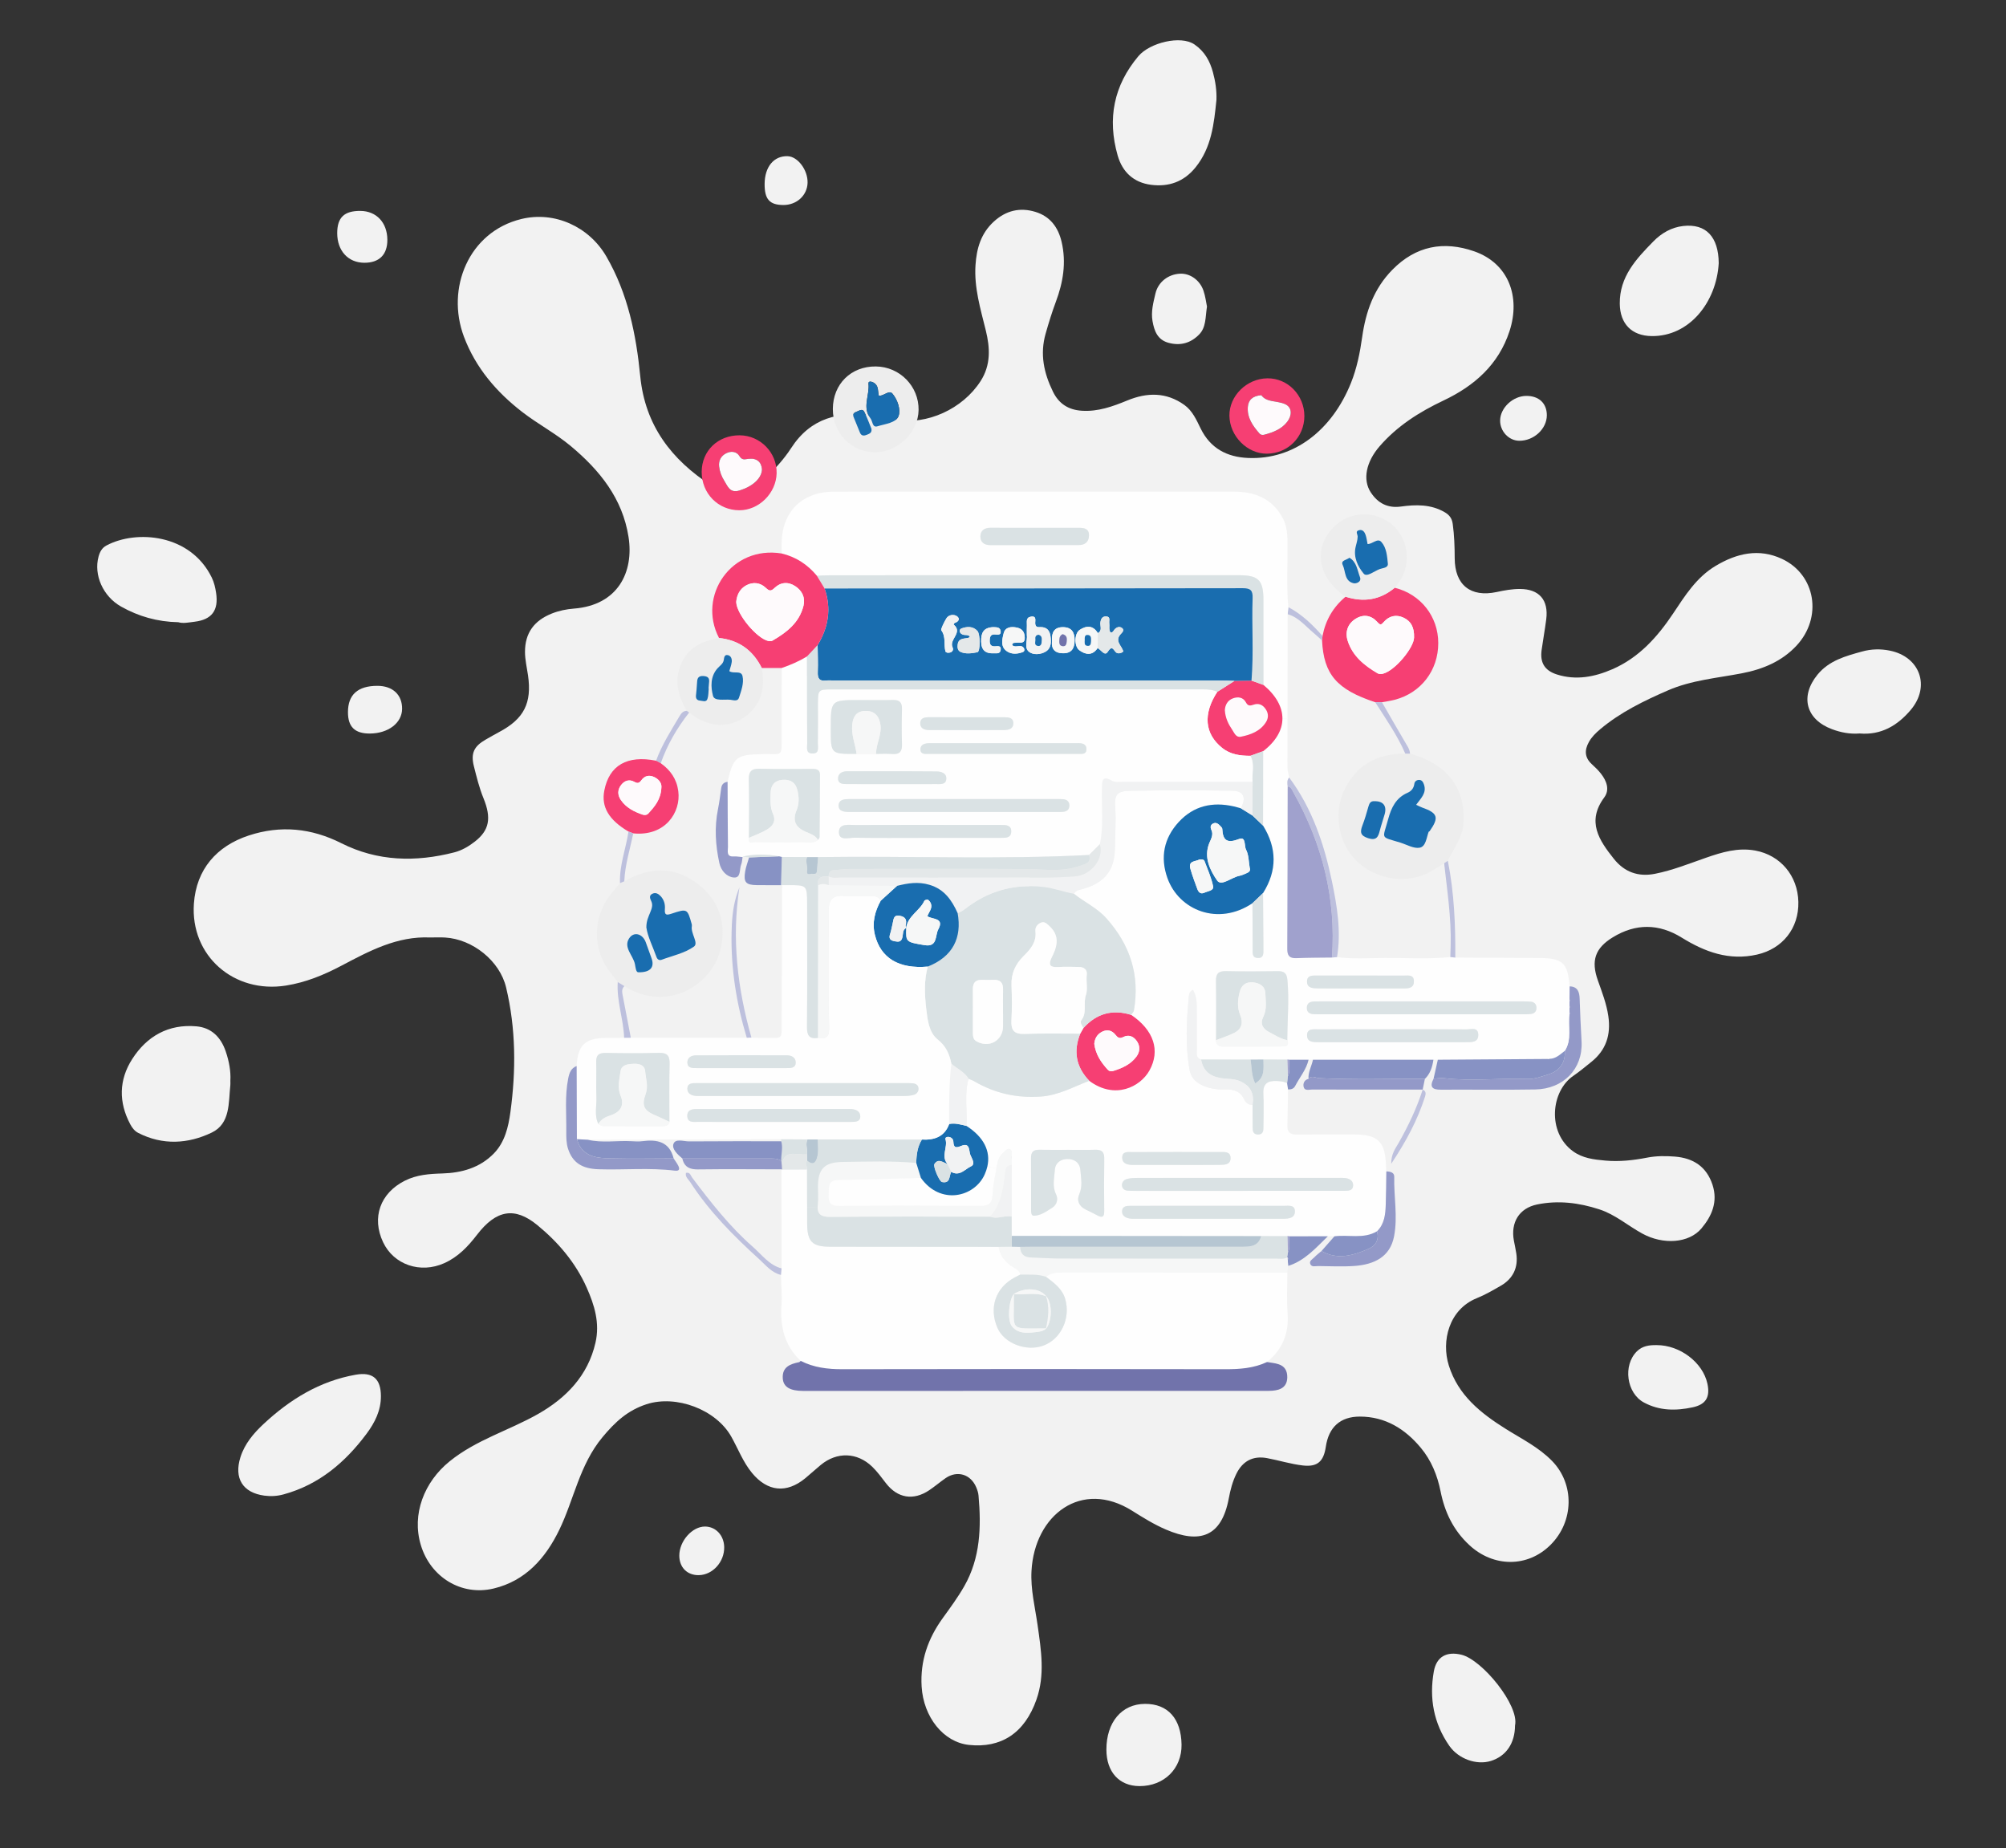 <?xml version="1.0" encoding="utf-8"?>
<!-- Generator: Adobe Illustrator 16.0.3, SVG Export Plug-In . SVG Version: 6.00 Build 0)  -->
<!DOCTYPE svg PUBLIC "-//W3C//DTD SVG 1.1//EN" "http://www.w3.org/Graphics/SVG/1.1/DTD/svg11.dtd">
<svg version="1.1" id="Capa_1" xmlns="http://www.w3.org/2000/svg" xmlns:xlink="http://www.w3.org/1999/xlink" x="0px" y="0px"
	 width="329.973px" height="304px" viewBox="0 0 329.973 304" enable-background="new 0 0 329.973 304" xml:space="preserve">
<rect x="0" y="0" width="329.973" height="304" fill="#333333" stroke="none"/>
<g>
	<path fill-rule="evenodd" clip-rule="evenodd" fill="#F2F2F2" d="M70.756,154.202c-5.437-0.247-10.015,2.228-14.606,4.648
		c-2.877,1.518-5.835,2.739-9.09,3.259c-8.569,1.369-15.771-4.88-15.164-13.484c0.396-5.605,3.713-9.458,9.033-11.201
		c5.222-1.712,10.275-1.219,15.221,1.273c5.952,2.999,12.225,3.139,18.582,1.505c1.247-0.32,2.398-1.002,3.416-1.803
		c2.319-1.822,2.731-3.809,1.376-7.118c-0.698-1.705-1.123-3.474-1.571-5.236c-0.546-2.144,0.022-3.295,1.921-4.382
		c0.766-0.438,1.53-0.881,2.308-1.296c4.018-2.146,5.328-4.745,4.672-9.287c-0.185-1.281-0.495-2.563-0.496-3.846
		c-0.007-3.114,1.503-5.17,4.449-6.331c1.16-0.458,2.368-0.7,3.609-0.797c7.234-0.567,9.871-6.004,8.975-11.772
		c-0.983-6.331-4.737-10.986-9.516-14.973c-2.499-2.082-5.379-3.596-7.941-5.572c-4.279-3.3-7.703-7.313-9.616-12.395
		c-2.999-7.965,0.777-17.244,9.413-19.363c5.515-1.353,11.179,1.275,14.007,6.151c3.548,6.117,4.906,12.844,5.58,19.719
		c0.792,8.073,5.141,13.721,11.662,17.943c2.9,1.877,6.366,1.263,8.909-1.184c1.575-1.514,3.068-3.131,4.246-4.951
		c3.229-4.998,7.905-6.119,13.384-5.289c1.223,0.185,2.435,0.437,3.652,0.643c5.325,0.901,11.182-1.798,14.124-6.366
		c1.72-2.673,1.564-5.493,0.864-8.337c-0.871-3.547-1.942-7.044-1.694-10.763c0.18-2.723,0.883-5.189,2.99-7.128
		c2.011-1.851,4.314-2.394,6.86-1.618c2.396,0.731,3.744,2.499,4.313,4.929c0.797,3.406,0.251,6.664-0.948,9.867
		c-0.641,1.71-1.171,3.449-1.673,5.206c-0.973,3.396-0.299,6.506,1.196,9.565c0.974,1.995,2.534,2.994,4.732,3.142
		c2.681,0.18,5.105-0.704,7.509-1.692c3.252-1.338,6.406-1.382,9.367,0.735c1.341,0.959,1.999,2.47,2.691,3.883
		c1.608,3.279,4.345,4.698,7.813,4.844c7.571,0.32,13.804-4.596,16.916-12.354c0.968-2.415,1.473-4.952,1.838-7.527
		c0.588-4.155,1.902-7.952,4.959-11.069c3.883-3.958,8.46-4.779,13.451-3.047c5.72,1.989,7.655,7.528,5.833,13.119
		c-1.793,5.504-5.757,9.007-10.863,11.427c-3.962,1.877-7.62,4.181-10.538,7.559c-2.157,2.499-2.825,5.425-1.418,7.566
		c1.155,1.76,2.773,2.617,4.947,2.317c2.478-0.34,4.925-0.394,7.209,0.935c0.785,0.457,1.191,1.021,1.317,1.931
		c0.258,1.874,0.319,3.749,0.324,5.635c0.016,4.394,2.603,6.477,6.909,5.557c1.27-0.272,2.533-0.506,3.841-0.5
		c3.132,0.015,4.71,1.798,4.309,4.972c-0.214,1.69-0.527,3.371-0.761,5.061c-0.288,2.089,0.495,3.392,2.528,4.035
		c3.144,0.994,6.182,0.405,9.108-0.866c4.375-1.901,7.419-5.306,9.999-9.171c1.963-2.945,3.838-5.947,6.986-7.828
		c3.466-2.073,7.124-2.931,10.927-1.146c5.545,2.603,6.695,9.642,2.374,14.272c-2.414,2.59-5.547,3.883-8.978,4.543
		c-4.094,0.788-8.288,1.122-12.183,2.818c-3.948,1.719-7.799,3.586-11.128,6.383c-0.727,0.611-1.39,1.259-1.858,2.102
		c-0.755,1.356-0.7,2.567,0.498,3.66c0.521,0.475,1.036,0.971,1.469,1.522c0.94,1.188,1.506,2.656,0.566,3.923
		c-2.946,3.982-0.85,7.062,1.577,10.112c1.728,2.17,3.999,3.002,6.747,2.461c2.904-0.57,5.634-1.68,8.414-2.644
		c2.623-0.912,5.253-1.708,8.106-1.18c4.12,0.763,6.983,4.128,7.08,8.444c0.101,4.334-2.6,7.712-6.79,8.664
		c-4.595,1.044-8.582-0.426-12.394-2.787c-3.767-2.333-7.574-2.354-11.334-0.056c-2.921,1.785-3.609,3.847-2.47,7.071
		c0.686,1.943,1.435,3.852,1.733,5.916c0.44,3.052-0.373,5.583-2.816,7.525c-0.968,0.77-1.913,1.575-2.933,2.27
		c-3.702,2.517-4.346,9.266-0.093,12.394c1.605,1.179,3.478,1.386,5.349,1.554c2.3,0.207,4.585-0.042,6.849-0.482
		c1.515-0.296,3.048-0.298,4.576-0.177c3.037,0.242,5.221,1.647,6.205,4.65c0.907,2.781-0.104,5.129-1.831,7.176
		c-2.052,2.431-6.286,2.725-9.736,0.832c-2.367-1.296-4.421-3.119-7.051-3.976c-3.365-1.098-6.782-1.519-10.248-0.802
		c-2.946,0.612-4.365,2.966-3.809,5.946c0.131,0.695,0.288,1.385,0.394,2.083c0.353,2.313-0.512,4.17-2.562,5.346
		c-1.274,0.733-2.56,1.483-3.917,2.029c-4.617,1.856-5.873,7.081-4.62,11.076c1.536,4.904,5.237,7.835,9.32,10.403
		c2.634,1.657,5.44,3.024,7.664,5.3c3.71,3.799,3.628,9.952-0.266,13.821c-3.775,3.748-9.392,3.678-13.331,0.031
		c-2.638-2.443-4.062-5.426-4.743-8.852c-0.529-2.649-1.539-5.11-3.255-7.167c-2.583-3.102-5.829-5.125-10.02-5.129
		c-3.218,0-5.124,1.738-5.598,4.951c-0.36,2.431-1.368,3.37-3.798,3.089c-1.976-0.229-3.903-0.838-5.865-1.205
		c-2.311-0.432-4.023,0.472-5.061,2.588c-0.627,1.278-0.979,2.639-1.241,4.04c-1.198,6.355-4.791,7.492-10.329,5.123
		c-1.936-0.828-3.76-1.959-5.551-3.086c-8.329-5.245-16.067,0.65-16.572,9.889c-0.166,3.042,0.585,5.963,1.004,8.922
		c0.581,4.098,1.238,8.166-0.182,12.219c-1.959,5.594-5.876,8.035-11.103,7.477c-4.21-0.447-7.492-4.582-7.792-9.611
		c-0.25-4.195,1.036-7.869,3.463-11.232c1.24-1.715,2.503-3.43,3.552-5.266c2.659-4.652,2.804-9.75,2.344-14.916
		c-0.041-0.461-0.197-0.926-0.379-1.356c-0.909-2.151-3.124-2.816-5.03-1.505c-0.92,0.637-1.771,1.37-2.7,1.992
		c-2.611,1.752-5.211,1.309-7.113-1.147c-0.721-0.931-1.417-1.898-2.256-2.712c-2.479-2.4-5.81-2.492-8.468-0.302
		c-0.863,0.712-1.684,1.471-2.545,2.184c-3.082,2.545-6.22,2.223-8.768-0.865c-1.479-1.795-2.285-3.971-3.407-5.963
		c-2.522-4.482-9.071-6.928-13.952-5.338c-3.094,1.011-5.147,2.905-7.239,5.421c-3.778,4.547-4.667,10.201-7.1,15.23
		c-2.257,4.662-5.556,8.41-10.82,9.663c-5.313,1.262-10.373-1.889-11.955-7.133c-1.542-5.107,0.56-10.403,4.714-13.775
		c4.405-3.573,9.789-5.085,14.568-7.804c4.599-2.616,8.195-6.282,9.443-11.725c0.741-3.225-0.163-6.181-1.448-9.066
		c-1.829-4.109-4.692-7.465-8.12-10.277c-3.713-3.05-6.764-2.515-9.909,1.578c-1.505,1.956-3.115,3.655-5.392,4.68
		c-3.921,1.765-8.312,0.277-10.072-3.451c-1.913-4.056-0.462-8.068,3.569-10.104c1.966-0.992,4.039-1.134,6.174-1.197
		c3.203-0.094,6.194-0.936,8.489-3.298c1.802-1.854,2.383-4.355,2.714-6.792c0.937-6.867,0.912-13.742-0.712-20.523
		c-1.042-4.357-5.491-7.918-10.021-8.195C72.408,154.159,71.581,154.202,70.756,154.202z"/>
	<path fill-rule="evenodd" clip-rule="evenodd" fill="#F2F2F2" d="M200.096,16.434c-0.403,3.918-0.8,7.819-3.428,11.083
		c-1.926,2.397-4.431,3.257-7.339,2.88c-2.832-0.366-4.696-2.078-5.482-4.827c-1.724-6.032-0.646-11.52,3.416-16.338
		c1.853-2.199,6.946-3.475,9.213-1.924c1.681,1.149,2.546,2.742,3.044,4.578C199.919,13.357,200.155,14.879,200.096,16.434z"/>
	<path fill-rule="evenodd" clip-rule="evenodd" fill="#F2F2F2" d="M62.658,229.643c0.016,2.358-1.008,4.371-2.346,6.168
		c-3.518,4.725-7.846,8.411-13.679,9.999c-1.037,0.283-2.09,0.344-3.151,0.201c-3.563-0.48-5.025-2.865-3.93-6.325
		c0.703-2.219,2.172-3.937,3.795-5.453c4.325-4.037,9.243-7.07,15.183-8.114C61.323,225.631,62.65,226.804,62.658,229.643z"/>
	<path fill-rule="evenodd" clip-rule="evenodd" fill="#F2F2F2" d="M37.893,177.788c0,0.337,0.017,0.515-0.002,0.689
		c-0.31,2.9,0.017,6.336-3.056,7.815c-3.87,1.861-8.055,2.131-12.092,0.059c-0.597-0.306-0.996-0.826-1.305-1.404
		c-1.945-3.634-1.887-7.307,0.3-10.733c2.419-3.785,5.979-5.802,10.575-5.396c2.46,0.217,4.011,1.78,4.809,4.1
		C37.681,174.55,37.989,176.218,37.893,177.788z"/>
	<path fill-rule="evenodd" clip-rule="evenodd" fill="#F2F2F2" d="M282.719,43.286c-0.368,6.417-4.827,12.063-11.014,11.995
		c-3.306-0.036-5.23-2.026-5.263-5.334c-0.046-4.431,2.695-7.352,5.521-10.234c1.361-1.391,3.021-2.327,4.913-2.539
		C280.637,36.749,282.683,38.973,282.719,43.286z"/>
	<path fill-rule="evenodd" clip-rule="evenodd" fill="#F2F2F2" d="M29.32,102.345c-3.445-0.066-6.533-0.957-9.395-2.567
		c-3.003-1.688-4.538-5.233-3.71-8.238c0.215-0.778,0.568-1.428,1.287-1.811c4.923-2.625,13.822-1.925,17.33,5.268
		c0.392,0.804,0.584,1.657,0.716,2.535c0.432,2.864-0.7,4.396-3.561,4.737C31.059,102.379,30.123,102.591,29.32,102.345z"/>
	<path fill-rule="evenodd" clip-rule="evenodd" fill="#F2F2F2" d="M305.888,120.647c-1.579,0.127-3.063-0.16-4.514-0.696
		c-4.306-1.595-5.331-5.393-2.414-8.972c1.902-2.336,4.646-3.073,7.366-3.82c1.479-0.407,2.996-0.451,4.531-0.14
		c4.97,1,6.718,5.885,3.444,9.754C312.101,119.375,309.402,120.948,305.888,120.647z"/>
	<path fill-rule="evenodd" clip-rule="evenodd" fill="#F2F2F2" d="M249.21,283.816c-0.014,2.92-1.448,5.037-3.953,5.83
		c-2.36,0.746-5.35-0.328-6.847-2.471c-2.588-3.717-3.335-7.838-2.557-12.24c0.432-2.443,2.117-3.346,4.545-2.754
		C243.82,273.016,249.941,280.523,249.21,283.816z"/>
	<path fill-rule="evenodd" clip-rule="evenodd" fill="#F2F2F2" d="M181.995,287.803c-0.009-4.52,2.522-7.525,6.352-7.539
		c3.749-0.018,5.941,2.426,6.009,6.689c0.063,3.955-2.869,6.85-6.917,6.836C184.103,293.777,182.004,291.469,181.995,287.803z"/>
	<path fill-rule="evenodd" clip-rule="evenodd" fill="#F2F2F2" d="M272.504,221.253c3.831-0.011,7.601,2.85,8.354,6.342
		c0.476,2.208-0.25,3.42-2.415,3.887c-2.759,0.595-5.486,0.589-8.044-0.798c-2.857-1.547-3.457-6.114-1.151-8.399
		C270.164,221.375,271.303,221.234,272.504,221.253z"/>
	<path fill-rule="evenodd" clip-rule="evenodd" fill="#F2F2F2" d="M198.539,50.422c-0.28,1.813-0.128,3.429-1.313,4.622
		c-1.393,1.405-3.066,1.868-5,1.346c-1.836-0.496-2.359-1.96-2.645-3.578c-0.271-1.542,0.131-3.038,0.478-4.518
		c0.443-1.906,2.098-3.188,4.067-3.276c1.625-0.072,3.235,1.04,3.84,2.799C198.285,48.749,198.397,49.751,198.539,50.422z"/>
	<path fill-rule="evenodd" clip-rule="evenodd" fill="#F2F2F2" d="M55.469,38.363c-0.003-2.589,1.154-3.696,3.831-3.67
		c2.618,0.025,4.389,1.915,4.417,4.711c0.025,2.474-1.324,3.829-3.802,3.817C57.264,43.208,55.473,41.251,55.469,38.363z"/>
	<path fill-rule="evenodd" clip-rule="evenodd" fill="#F2F2F2" d="M62.062,112.811c2.529-0.006,4.112,1.47,4.08,3.808
		c-0.031,2.311-2.291,4.027-5.314,4.038c-2.464,0.008-3.597-1.103-3.59-3.525C57.241,114.262,58.856,112.816,62.062,112.811z"/>
	<path fill-rule="evenodd" clip-rule="evenodd" fill="#F2F2F2" d="M114.963,259.091c-1.903,0.035-3.206-1.248-3.223-3.18
		c-0.022-2.406,2.125-4.838,4.249-4.816c1.76,0.02,3.098,1.459,3.137,3.375C119.175,256.898,117.238,259.048,114.963,259.091z"/>
	<path fill-rule="evenodd" clip-rule="evenodd" fill="#F2F2F2" d="M125.775,30.246c0.021-2.819,1.52-4.624,3.782-4.554
		c1.675,0.051,3.344,2.28,3.284,4.386c-0.062,2.065-1.792,3.651-3.979,3.643C126.587,33.712,125.756,32.777,125.775,30.246z"/>
	<path fill-rule="evenodd" clip-rule="evenodd" fill="#F2F2F2" d="M254.444,68.31c-0.009,2.245-2.154,4.218-4.554,4.19
		c-1.711-0.021-3.161-1.576-3.13-3.356c0.037-2.08,2.11-4.013,4.312-4.024C253.143,65.11,254.451,66.347,254.444,68.31z"/>
</g>
<g id="XMLID_1_">
	<g>
		<path fill="#9399C8" d="M260.157,171.333c0.23,4.514-3.011,7.792-7.622,7.87c-5.18,0.091-10.36,0.006-15.534,0.037
			c-1.424,0.012-1.878-0.473-1.194-1.793c0.57-0.079,1.115-0.169,1.727-0.103c4.562,0.545,9.142-0.042,13.717,0.133
			c1.181,0.042,2.405-0.43,3.568-0.8c1.812-0.582,2.708-1.993,2.575-3.817c1.224-1.89,0.484-4.029,0.769-6.034
			c0.024-0.037,0.079-0.073,0.073-0.103c-0.006-0.079-0.042-0.152-0.066-0.23c0-0.242,0-0.485,0-0.733
			c0.024-0.03,0.079-0.067,0.073-0.097c-0.012-0.079-0.049-0.151-0.073-0.23c0-0.243,0-0.491,0-0.733
			c0.03-0.036,0.079-0.073,0.073-0.103c-0.012-0.073-0.042-0.151-0.073-0.224c0.006-0.709,0.012-1.417,0.012-2.126
			c1.375,0.018,1.636,1.006,1.66,2.048C259.909,166.644,260.036,168.988,260.157,171.333z"/>
		<path fill="#A0A1CD" d="M258.243,165.662c0.006,0.03-0.049,0.067-0.073,0.097c-0.03-0.109-0.03-0.218,0-0.327
			C258.194,165.511,258.23,165.583,258.243,165.662z"/>
		<path fill="#A0A1CD" d="M258.243,164.596c0.006,0.03-0.042,0.067-0.073,0.103c-0.03-0.109-0.03-0.218,0-0.327
			C258.2,164.444,258.23,164.523,258.243,164.596z"/>
		<path fill="#A0A1CD" d="M258.236,166.723c0.006,0.03-0.048,0.066-0.073,0.103c-0.03-0.109-0.024-0.218,0.006-0.333
			C258.194,166.571,258.23,166.644,258.236,166.723z"/>
		<path fill="#FEFEFE" d="M258.182,162.245c0,0.709-0.006,1.417-0.012,2.126c-0.03,0.109-0.03,0.218,0,0.327
			c0,0.243,0,0.491,0,0.733c-0.03,0.109-0.03,0.218,0,0.327c0,0.248,0,0.491,0,0.733c-0.03,0.115-0.037,0.224-0.006,0.333
			c-0.285,2.005,0.455,4.144-0.769,6.034c-0.764,0.569-1.448,1.291-2.502,1.303c-0.109,0.006-0.218,0.018-0.327,0.024
			c-6.016,0.042-12.039,0.085-18.055,0.127c-0.243,0-0.485,0-0.721,0c-6.604,0-13.208,0-19.818,0c-0.236,0-0.479,0-0.721,0
			c-1.054,0-2.108,0-3.168,0c-0.109-0.03-0.218-0.036-0.333-0.024c-1.309-0.006-2.617-0.006-3.926-0.012
			c-0.703,0.006-1.406,0.006-2.103,0.012c-2.72-0.006-5.435-0.012-8.155-0.012c-0.878-0.243-0.703-0.976-0.709-1.594
			c-0.012-2.357-0.012-4.708-0.006-7.058c0.006-0.988-0.122-1.927-0.618-2.812c-0.563,0.267-0.642,0.727-0.679,1.091
			c-0.37,4.029-0.606,8.058,0.133,12.087c0.303,1.648,1.484,2.351,2.824,2.811c0.921,0.315,1.963,0.43,2.944,0.394
			c1.417-0.055,2.539,0.218,3.193,1.618c0.261,0.545,0.691,0.957,1.387,0.903c0.006,1.23,0.012,2.46,0.019,3.689
			c0,0.624,0.079,1.212,0.902,1.206c0.836-0.012,0.867-0.63,0.867-1.242c0.006-1.818,0.085-3.635-0.012-5.441
			c-0.091-1.672,0.697-2.199,2.211-2.12c0.588,0.03,1.163,0.079,1.696,0.351c0.055,0.345,0.103,0.691,0.158,1.036
			c-0.037,1.975-0.042,3.95-0.115,5.919c-0.048,1.175,0.503,1.521,1.594,1.508c3.163-0.036,6.331-0.012,9.494-0.012
			c3.738,0.006,4.962,1.151,5.12,4.841c0,0.061,0.006,0.121,0.006,0.182c0.012,0.352,0.042,0.697,0.067,1.048
			c-0.03,1.817-0.037,3.641-0.097,5.458c-0.054,1.594-0.2,3.175-1.436,4.393c-2.211,1.309-4.671,0.515-7.004,0.824
			c-0.357,0-0.721,0-1.084-0.006c-2.108,0.006-4.223,0.006-6.332,0.006c-0.109-0.03-0.218-0.042-0.327-0.03
			c-1.436,0-2.872-0.006-4.308-0.006c-13.681-0.012-27.361-0.024-41.036-0.036c-0.006-1.061-0.006-2.121-0.006-3.181
			c0-2.83-0.006-5.659-0.006-8.488c0-0.352,0-0.709,0-1.061c0-0.121,0-0.236,0-0.351c-0.03-0.4,0.133-0.915-0.261-1.145
			c-0.455-0.261-0.715,0.236-1.024,0.479c-0.636,0.509-0.939,1.224-1.079,1.975c-0.036,0.212-0.079,0.418-0.121,0.63l-1.515-0.248
			c0.582-2.539-0.582-4.872-3.429-6.695c0.17-2.581-0.4-5.199,0.352-7.755c0.315,0.139,0.654,0.249,0.951,0.424
			c3.381,1.975,6.961,2.775,10.924,2.502c2.938-0.206,5.362-1.605,7.973-2.593c4.229,3.144,8.403,0.987,9.9-1.703
			c1.817-3.278,0.721-6.622-3.017-9.149c0.157-0.236,0.418-0.46,0.46-0.715c1.005-5.816-0.624-10.821-4.55-15.189
			c-1.533-1.703-3.581-2.617-5.307-4.005c0.303-0.624,0.915-0.648,1.478-0.806c3.678-1.054,5.253-3.145,5.253-6.949
			c0.006-2.096,0.212-4.187,0.048-6.295c-0.182-2.296,0.291-2.854,2.508-2.896c5.599-0.103,11.197-0.091,16.795-0.012
			c1.854,0.03,2.308,1.169,1.363,2.89c-0.394-0.103-0.788-0.224-1.188-0.315c-3.478-0.781-6.574-0.097-9.034,2.581
			c-2.441,2.66-3.06,5.804-1.86,9.191c1.884,5.32,8.361,7.955,13.996,4.156c0.006,2.527,0.012,5.047,0.03,7.567
			c0.006,0.624-0.127,1.399,0.842,1.442c0.97,0.042,0.927-0.697,0.927-1.351c-0.012-3.108-0.037-6.216-0.061-9.324
			c2.333-3.702,2.296-7.397,0-11.1c0.006-4.083,0.012-8.161,0.018-12.238c2.114-1.63,3.168-3.49,3.168-5.38h0.836
			c-0.006,2.66-0.006,5.32-0.006,7.973c0,0.582,0.182,1.157,0.279,1.739c-0.382,0.442-0.321,0.951-0.242,1.466
			c-0.018,8.9-0.018,17.801-0.067,26.701c-0.006,1.133,0.357,1.594,1.521,1.545c1.945-0.091,3.89-0.073,5.828-0.103
			c0.279-0.024,0.558-0.048,0.836-0.066c2.629,0.352,5.277,0.151,7.906,0.139c3.575-0.018,7.156,0.224,10.724-0.151h0.006
			c0.273,0.03,0.545,0.055,0.818,0.085c4.593,0.024,9.185,0.061,13.778,0.073C257.055,157.598,257.891,158.361,258.182,162.245z
			 M251.802,166.789c0.618-0.066,0.951-0.436,0.933-1.066c-0.024-0.545-0.339-0.878-0.867-0.951
			c-0.466-0.055-0.939-0.055-1.412-0.055c-11.081-0.006-22.163-0.006-33.244,0c-0.352,0-0.703,0-1.061,0.012
			c-0.654,0.03-1.169,0.267-1.188,1.012c-0.024,0.746,0.448,1.042,1.121,1.079c0.472,0.024,0.945,0.018,1.417,0.018
			c5.422,0,10.839,0,16.268,0c5.538,0,11.075,0,16.619,0C250.863,166.837,251.335,166.844,251.802,166.789z M241.084,171.424
			c0.921-0.006,2.132,0.103,2.078-1.266c-0.049-1.272-1.224-0.824-1.951-0.836c-4.004-0.037-8.003-0.019-12.008-0.019
			c-4.12,0-8.24-0.006-12.359,0.012c-0.788,0-1.878-0.188-1.842,1.036c0.036,1.127,1.084,1.061,1.896,1.072
			c2.175,0.024,4.356,0.012,6.531,0.012C229.318,171.436,235.201,171.442,241.084,171.424z M231.009,162.584
			c0.842,0,1.593-0.146,1.569-1.206c-0.024-1.084-0.891-0.909-1.569-0.909c-4.768-0.012-9.542-0.012-14.311-0.006
			c-0.757,0-1.715-0.097-1.703,1.012c0.006,1.036,0.933,1.084,1.696,1.097c2.357,0.03,4.714,0.012,7.071,0.012
			C226.18,162.584,228.597,162.584,231.009,162.584z M222.581,195.004c0.024-0.842-0.654-1.182-1.436-1.242
			c-0.351-0.024-0.708-0.012-1.06-0.012c-11.021,0-22.036-0.006-33.056,0.006c-0.582,0-1.182,0.036-1.733,0.2
			c-0.454,0.14-0.793,0.551-0.733,1.091c0.066,0.569,0.503,0.77,1.006,0.806c0.472,0.03,0.945,0.024,1.417,0.024
			c5.477,0,10.954,0,16.438,0c2.944-0.006,5.889-0.006,8.839-0.006c2.944,0,5.889,0,8.833,0
			C221.757,195.871,222.551,195.877,222.581,195.004z M211.07,200.463c0.933,0,1.969-0.103,1.933-1.267
			c-0.037-1.072-1.097-0.848-1.824-0.848c-4.126-0.018-8.246-0.012-12.372-0.012c-1.527,0-3.06,0-4.593,0
			c-2.769,0-5.538,0-8.306,0.006c-0.606,0.006-1.285,0.066-1.333,0.836c-0.049,0.77,0.527,1.121,1.23,1.248
			c0.23,0.042,0.466,0.037,0.703,0.037C194.693,200.463,202.884,200.463,211.07,200.463z M211.748,171.097
			c0.012-3.284,0.321-6.567,0.024-9.863c-0.103-1.175-0.527-1.502-1.618-1.484c-2.83,0.048-5.659,0.054-8.482-0.006
			c-1.212-0.024-1.678,0.376-1.654,1.624c0.061,3.241,0.018,6.483,0.018,9.724c-0.012,0.86,0.503,1.06,1.248,1.06
			c3.151-0.018,6.295,0.006,9.439-0.03C211.294,172.115,212.16,172.188,211.748,171.097z M200.588,191.605
			c0.812-0.012,1.848,0.018,1.83-1.139c-0.012-1.097-1-0.969-1.751-0.969c-4.774-0.012-9.548-0.012-14.323,0.006
			c-0.727,0-1.769-0.2-1.745,0.927c0.019,1.048,0.963,1.188,1.842,1.188c2.357-0.006,4.714,0,7.071,0
			C195.875,191.618,198.231,191.636,200.588,191.605z M181.643,190.557c0.012-1.078-0.424-1.472-1.472-1.436
			c-1.472,0.048-2.951,0.012-4.423,0.012c-1.587,0-3.181,0.024-4.774-0.012c-0.963-0.024-1.394,0.351-1.381,1.345
			c0.03,2.83,0.006,5.659,0.012,8.488c0.006,0.406-0.012,1.018,0.467,1.012c1.157-0.024,2.096-0.739,3.029-1.327
			c0.781-0.497,0.987-1.424,0.605-2.206c-0.654-1.333-0.278-2.647-0.194-3.974c0.079-1.23,0.976-1.788,2.024-1.818
			c1.139-0.024,2.078,0.527,2.181,1.842c0.097,1.327,0.406,2.629-0.194,3.98c-0.455,1.018-0.012,1.957,1.06,2.484
			c0.636,0.309,1.278,0.612,1.896,0.951c0.8,0.442,1.169,0.327,1.157-0.679C181.606,196.337,181.6,193.447,181.643,190.557z"/>
		<path fill="#8792C4" d="M257.395,172.86c0.133,1.824-0.764,3.235-2.575,3.817c-1.163,0.37-2.387,0.842-3.568,0.8
			c-4.575-0.176-9.155,0.412-13.717-0.133c-0.612-0.066-1.157,0.024-1.727,0.103c0.23-1.042,0.467-2.09,0.703-3.132
			c6.016-0.042,12.039-0.085,18.055-0.127l0.169,0.019l0.158-0.042C255.946,174.15,256.631,173.429,257.395,172.86z"/>
		<path fill="#F1F2F3" d="M254.892,174.163l-0.158,0.042l-0.169-0.019C254.674,174.181,254.783,174.168,254.892,174.163z"/>
		<path fill="#DAE2E4" d="M252.735,165.723c0.018,0.63-0.315,1-0.933,1.066c-0.467,0.055-0.939,0.048-1.412,0.048
			c-5.544,0-11.082,0-16.619,0c-5.429,0-10.845,0-16.268,0c-0.473,0-0.945,0.006-1.417-0.018c-0.673-0.036-1.146-0.333-1.121-1.079
			c0.018-0.745,0.533-0.981,1.188-1.012c0.357-0.012,0.709-0.012,1.061-0.012c11.081-0.006,22.163-0.006,33.244,0
			c0.473,0,0.945,0,1.412,0.055C252.396,164.844,252.711,165.178,252.735,165.723z"/>
		<path fill="#DAE2E4" d="M243.163,170.158c0.054,1.369-1.157,1.26-2.078,1.266c-5.883,0.019-11.766,0.012-17.655,0.012
			c-2.175,0-4.356,0.012-6.531-0.012c-0.812-0.012-1.86,0.055-1.896-1.072c-0.037-1.224,1.054-1.036,1.842-1.036
			c4.12-0.018,8.24-0.012,12.359-0.012c4.005,0,8.004-0.018,12.008,0.019C241.938,169.334,243.114,168.885,243.163,170.158z"/>
		<path fill="#EDEDED" d="M231.924,123.96c6.137,1.66,9.251,5.786,8.797,11.542c-0.182,2.333-1.611,4.096-2.563,6.083
			c-0.2,0.133-0.406,0.267-0.606,0.406c-0.491,0.309-0.994,0.612-1.479,0.933c-3.769,2.508-8.876,2.139-12.487-0.903
			c-3.266-2.75-4.387-7.991-2.514-11.959c2.005-4.253,5.483-6.113,10.087-6.101C231.415,123.96,231.669,123.96,231.924,123.96z
			 M235.159,136.726c1.587-2.26,1.357-2.987-1.236-3.902c-0.321-0.115-0.624-0.285-0.975-0.448c0.739-1.036,1.769-1.903,1.29-3.326
			c-0.139-0.4-0.327-0.782-0.842-0.764c-0.4,0.012-0.691,0.267-0.745,0.63c-0.097,0.721-0.467,1.199-1.103,1.478
			c-1.92,0.83-2.69,2.448-3.205,4.35c-0.921,3.405-1.381,2.812,2.018,3.859c1.061,0.333,2.211,1.018,3.181,0.83
			c1.005-0.194,1.103-1.648,1.466-2.617C235.026,136.774,235.128,136.769,235.159,136.726z M227.761,133.951
			c0.4-1.4-0.236-2.206-1.703-2.163c-0.582-0.036-0.799,0.309-0.945,0.824c-0.303,1.072-0.612,2.145-1.012,3.181
			c-0.406,1.066-0.339,1.666,0.945,2.078c1.345,0.43,1.654-0.188,1.915-1.224C227.192,135.738,227.501,134.854,227.761,133.951z"/>
		<path fill="#BDC0DD" d="M238.158,141.585c1.048,5.253,1.266,10.579,1.229,15.922c-0.272-0.03-0.545-0.055-0.818-0.085
			c0.019-0.642,0.037-1.291,0.055-1.939c0.115-4.532-0.576-9.009-1.072-13.493C237.752,141.852,237.958,141.718,238.158,141.585z"/>
		<path fill="#F63F73" d="M236.583,105.778c0.006,4.496-2.847,8.209-7.179,9.33c-0.685,0.176-1.388,0.273-2.078,0.4
			c-0.37,0-0.739,0-1.109,0c-6.325-2.084-8.47-4.574-8.749-10.16c0.03-0.249,0.054-0.491,0.079-0.739
			c0.497-2.605,1.751-4.762,3.792-6.458c2.957,0.951,5.665,0.545,8.083-1.472C233.699,97.738,236.583,101.404,236.583,105.778z
			 M232.602,104.881c0.061-1.696-0.527-2.738-1.769-3.302c-1.193-0.539-2.338-0.267-3.199,0.715
			c-0.442,0.509-0.582,0.569-1.079,0.012c-0.969-1.079-2.217-1.327-3.508-0.558c-1.406,0.848-1.818,2.242-1.351,3.684
			c0.799,2.478,2.732,4.047,4.907,5.319c0.218,0.133,0.576,0.133,0.842,0.073C229.452,110.353,232.566,106.542,232.602,104.881z"/>
		<path fill="#8792C4" d="M215.971,174.314c6.61,0,13.214,0,19.818,0c-0.182,1.182-0.509,2.29-1.406,3.15
			c-5.798-0.036-11.602,0.164-17.406-0.121c-0.533-0.024-1.206-0.533-1.733,0.115C215.159,176.337,215.759,175.368,215.971,174.314z
			"/>
		<path fill="#196DAF" d="M233.923,132.824c2.593,0.915,2.823,1.642,1.236,3.902c-0.031,0.042-0.133,0.048-0.152,0.091
			c-0.363,0.969-0.46,2.423-1.466,2.617c-0.97,0.188-2.121-0.497-3.181-0.83c-3.399-1.048-2.938-0.454-2.018-3.859
			c0.515-1.902,1.285-3.52,3.205-4.35c0.636-0.279,1.006-0.757,1.103-1.478c0.054-0.364,0.345-0.618,0.745-0.63
			c0.515-0.018,0.703,0.364,0.842,0.764c0.479,1.423-0.551,2.29-1.29,3.326C233.299,132.54,233.602,132.709,233.923,132.824z"/>
		<path fill="#BDC0DD" d="M234.02,179.228c0.569,0.249,0.539,0.679,0.382,1.175c-1.224,3.811-3.078,7.301-5.556,11.021
			c-0.012-1.654,0.697-2.508,1.218-3.423C231.651,185.195,233.039,182.305,234.02,179.228z"/>
		<path fill="#9399C8" d="M234.383,177.464c-0.121,0.588-0.242,1.175-0.363,1.763c-2.423,0-4.847,0-7.271,0
			c-3.641,0-7.276,0-10.912-0.012c-0.491,0-1.212,0.254-1.388-0.4c-0.145-0.551,0.055-1.181,0.794-1.357
			c0.527-0.648,1.2-0.14,1.733-0.115C222.781,177.628,228.585,177.428,234.383,177.464z"/>
		<path fill="#FEFAFC" d="M230.833,101.58c1.242,0.563,1.83,1.605,1.769,3.302c-0.036,1.66-3.15,5.471-5.156,5.944
			c-0.267,0.061-0.624,0.061-0.842-0.073c-2.175-1.272-4.108-2.842-4.907-5.319c-0.467-1.442-0.055-2.836,1.351-3.684
			c1.291-0.769,2.539-0.521,3.508,0.558c0.497,0.557,0.636,0.497,1.079-0.012C228.495,101.313,229.64,101.041,230.833,101.58z"/>
		<path fill="#DAE2E4" d="M232.578,161.379c0.024,1.06-0.727,1.206-1.569,1.206c-2.412,0-4.829,0-7.246,0
			c-2.357,0-4.714,0.018-7.071-0.012c-0.763-0.012-1.69-0.061-1.696-1.097c-0.012-1.109,0.945-1.012,1.703-1.012
			c4.768-0.006,9.542-0.006,14.311,0.006C231.688,160.47,232.554,160.294,232.578,161.379z"/>
		<path fill="#BDC0DD" d="M231.378,122.506c0.279,0.46,0.551,0.896,0.545,1.454c-0.255,0-0.509,0-0.764,0
			c-1.303-3.018-3.187-5.695-4.944-8.452c0.37,0,0.739,0,1.109,0C228.67,117.841,230.009,120.186,231.378,122.506z"/>
		<path fill="#EDEDED" d="M228.664,86.033c2.884,2.145,3.611,6.44,1.605,9.512c-0.26,0.394-0.563,0.757-0.848,1.133
			c-2.417,2.018-5.125,2.423-8.083,1.472c-4.289-2.908-5.313-7.349-2.502-10.851C221.267,84.276,225.562,83.725,228.664,86.033z
			 M226.968,93.6c0.503-0.182,1.394-0.182,1.327-0.891c-0.121-1.242-0.224-2.629-1.072-3.568c-0.63-0.703-1.46,0.375-2.266,0.345
			c-0.103-0.497-0.157-1.024-0.327-1.508c-0.157-0.449-0.454-0.903-1.018-0.782c-0.77,0.158-0.273,0.679-0.285,1.09
			c-0.012,0.57-0.212,1.133-0.339,1.697c-0.382,1.702,0.381,3.223,1.333,4.374C224.835,94.981,226.071,93.927,226.968,93.6z
			 M222.666,95.939c0.394,0.091,1.351-0.206,1.036-1.018c-0.424-1.108-0.521-2.466-1.727-3.181c-0.515,0.4-1.472,0.418-1.108,1.193
			C221.37,93.988,221.121,95.594,222.666,95.939z"/>
		<path fill="#9399C8" d="M229.343,193.568c-0.079,3.266,0.6,6.562-0.03,9.797c-0.654,3.405-3.29,4.623-6.477,4.865
			c-1.993,0.146-4.004,0.036-6.004,0.018c-0.448-0.006-1.048,0.212-1.285-0.303c-0.254-0.54,0.339-0.812,0.643-1.127
			c0.357-0.382,0.788-0.697,1.188-1.042c2.647,1.515,5.216,0.727,7.719-0.352c1.188-0.509,1.799-1.509,1.412-2.89
			c1.236-1.218,1.381-2.799,1.436-4.393c0.061-1.817,0.067-3.641,0.097-5.458C228.676,192.69,229.361,192.841,229.343,193.568z"/>
		<path fill="#196DAF" d="M228.294,92.709c0.067,0.709-0.824,0.709-1.327,0.891c-0.897,0.327-2.133,1.381-2.648,0.757
			c-0.951-1.151-1.714-2.672-1.333-4.374c0.127-0.563,0.327-1.127,0.339-1.697c0.012-0.412-0.484-0.933,0.285-1.09
			c0.563-0.121,0.86,0.333,1.018,0.782c0.17,0.484,0.224,1.012,0.327,1.508c0.806,0.03,1.636-1.048,2.266-0.345
			C228.07,90.08,228.173,91.468,228.294,92.709z"/>
		<path fill="#196DAF" d="M226.059,131.788c1.466-0.042,2.103,0.763,1.703,2.163c-0.26,0.903-0.569,1.787-0.8,2.696
			c-0.26,1.036-0.569,1.654-1.915,1.224c-1.284-0.412-1.351-1.012-0.945-2.078c0.4-1.036,0.708-2.108,1.012-3.181
			C225.259,132.097,225.477,131.752,226.059,131.788z"/>
		<path fill="#8792C4" d="M226.507,202.535c0.388,1.381-0.224,2.381-1.412,2.89c-2.502,1.079-5.071,1.866-7.719,0.352
			c0.708-0.806,1.417-1.612,2.126-2.417C221.836,203.05,224.296,203.844,226.507,202.535z"/>
		<path fill="#196DAF" d="M223.702,94.921c0.315,0.812-0.643,1.109-1.036,1.018c-1.545-0.345-1.296-1.951-1.799-3.005
			c-0.364-0.775,0.594-0.793,1.108-1.193C223.181,92.455,223.278,93.813,223.702,94.921z"/>
		<path fill="#DAE2E4" d="M221.145,193.762c0.782,0.061,1.46,0.4,1.436,1.242c-0.03,0.873-0.824,0.866-1.484,0.866
			c-2.944,0-5.889,0-8.833,0c-2.951,0-5.895,0-8.839,0c-5.483,0.006-10.96,0.006-16.438,0.006c-0.473,0-0.945,0.006-1.417-0.024
			c-0.503-0.036-0.939-0.236-1.006-0.806c-0.061-0.54,0.279-0.951,0.733-1.091c0.551-0.164,1.151-0.2,1.733-0.2
			c11.021-0.012,22.036-0.006,33.056-0.006C220.437,193.75,220.794,193.738,221.145,193.762z"/>
		<path fill="#BDC0DD" d="M219.073,144.869c0.86,4.114,1.569,8.313,0.86,12.566c-0.279,0.018-0.558,0.042-0.836,0.066
			c0.715-9.724-1.599-18.739-6.349-27.185c-0.224-0.4-0.364-0.891-0.933-0.958c-0.079-0.515-0.14-1.024,0.242-1.466
			C215.838,132.958,217.801,138.81,219.073,144.869z"/>
		<path fill="#A0A1CD" d="M212.748,130.316c4.75,8.446,7.064,17.461,6.349,27.185c-1.938,0.03-3.883,0.012-5.828,0.103
			c-1.164,0.049-1.527-0.412-1.521-1.545c0.049-8.9,0.049-17.8,0.067-26.701C212.384,129.425,212.524,129.916,212.748,130.316z"/>
		<path fill="#8792C4" d="M212.087,203.359c2.108,0,4.223,0,6.332-0.006c-1.969,1.903-3.781,4.017-6.531,4.872
			c-0.024-0.346-0.049-0.691-0.073-1.042c0.024-0.036,0.073-0.073,0.073-0.109c-0.012-0.079-0.049-0.164-0.073-0.242l-0.097,0.012
			c0.037-0.243,0.067-0.491,0.103-0.733C212.3,205.231,211.979,204.274,212.087,203.359z"/>
		<path fill="#BDC0DD" d="M217.546,104.609c-0.024,0.249-0.048,0.491-0.079,0.739c-0.479-0.43-0.951-0.873-1.442-1.285
			c-1.333-1.115-2.442-2.539-4.217-3.035c0.037-0.388,0.079-0.77,0.115-1.157C214.147,101.041,215.904,102.755,217.546,104.609z"/>
		<path fill="#8792C4" d="M212.082,174.314c1.06,0,2.114,0,3.168,0c-0.37,1.618-1.46,2.878-2.199,4.308
			c-0.242,0.467-0.679,0.6-1.175,0.576c-0.055-0.345-0.103-0.691-0.158-1.036c0.037-0.357,0.067-0.721,0.103-1.078
			C212.3,176.198,211.979,175.235,212.082,174.314z"/>
		<path fill="#F63F73" d="M208.477,62.229c3.351-0.037,6.089,2.769,6.083,6.222c-0.012,3.447-2.702,6.144-6.156,6.174
			c-3.248,0.03-6.131-2.89-6.174-6.247C202.194,65.112,205.078,62.265,208.477,62.229z M211.742,69.377
			c0.793-1.03,0.836-2.344-0.321-2.89c-1.327-0.624-3.053-0.243-3.944-1.484c-1.466,0.115-2.133,0.818-2.218,1.933
			c-0.139,1.769,0.818,3.12,1.921,4.375c0.212,0.242,0.509,0.267,0.812,0.188C209.428,71.117,210.803,70.589,211.742,69.377z"/>
		<path fill="#DAE2E4" d="M213.002,199.197c0.036,1.164-1,1.267-1.933,1.267c-8.186,0-16.377,0-24.562,0
			c-0.236,0-0.473,0.006-0.703-0.037c-0.703-0.127-1.279-0.479-1.23-1.248c0.048-0.77,0.727-0.83,1.333-0.836
			c2.769-0.006,5.538-0.006,8.306-0.006c1.533,0,3.066,0,4.593,0c4.125,0,8.246-0.006,12.372,0.012
			C211.906,198.349,212.966,198.125,213.002,199.197z"/>
		<path fill="#DAE2E4" d="M212.263,195.871c-2.951,0-5.895,0-8.839,0.006c-5.483,0-10.96,0-16.438,0c5.477,0,10.954,0,16.438-0.006
			C206.368,195.871,209.313,195.871,212.263,195.871z"/>
		<path fill="#A0A1CD" d="M212.087,203.359c-0.109,0.915,0.212,1.872-0.267,2.75c-0.024-0.927-0.042-1.854-0.061-2.781
			C211.87,203.317,211.979,203.329,212.087,203.359z"/>
		<path fill="#A0A1CD" d="M212.082,174.314c-0.103,0.921,0.218,1.884-0.261,2.769c-0.024-0.933-0.048-1.866-0.073-2.793
			C211.863,174.278,211.972,174.284,212.082,174.314z"/>
		<path fill="#FEFEFE" d="M211.924,99.871c-0.036,0.388-0.079,0.77-0.115,1.157c-0.012,5.713-0.024,11.433-0.024,17.152h-0.836
			c0-1.878-1.036-3.78-3.12-5.52c0-4.665,0.006-9.324-0.006-13.983c-0.006-3.266-0.806-4.059-4.071-4.059
			c-22.363,0-44.719,0-67.082,0.006c-0.763,0-1.533,0.055-2.296,0.085c-1.533-1.848-3.441-3.096-5.786-3.666
			c-0.067-1.654-0.037-3.308,0.503-4.889c1.151-3.369,4.077-5.283,8.149-5.283c11.142-0.018,22.29-0.006,33.432-0.006
			c10.73,0,21.46-0.012,32.19,0c3.375,0.006,6.246,0.988,8.027,4.15c0.673,1.182,0.854,2.411,0.885,3.726
			C211.851,92.449,211.566,96.163,211.924,99.871z M179.128,88.093c0.024-1.163-0.806-1.272-1.697-1.272c-2.356,0-4.713,0-7.07,0
			c-2.472,0-4.95,0.012-7.422-0.006c-0.987-0.006-1.654,0.437-1.672,1.412c-0.012,0.97,0.648,1.436,1.636,1.436
			c4.829-0.006,9.657,0,14.492-0.006C178.419,89.656,179.104,89.189,179.128,88.093z"/>
		<path fill="#F6F7F7" d="M211.815,207.182c0.024,0.352,0.048,0.697,0.073,1.042c-0.049,0.363-0.091,0.727-0.133,1.09
			c-12.287,0-24.574,0.006-36.867-0.006c-1.012,0-2-0.006-2.817,0.715c-1.387-0.491-2.829-0.327-4.253-0.364
			c-0.097-0.685-0.685-0.945-1.169-1.236c-1.285-0.775-2.133-1.824-2.375-3.326v-0.006c0.715-0.006,1.43-0.019,2.139-0.024
			c0.466,0.006,0.927,0.018,1.394,0.03c0.042,1.145,0.636,1.708,1.781,1.739c1.533,0.042,3.06,0.17,4.586,0.17
			c11.875,0.018,23.756,0.018,35.631,0.012c0.636,0,1.303,0.133,1.915-0.175l0.097-0.012
			C211.815,206.946,211.815,207.067,211.815,207.182z"/>
		<path fill="#FEFAFC" d="M211.421,66.488c1.157,0.545,1.115,1.86,0.321,2.89c-0.939,1.212-2.314,1.739-3.75,2.121
			c-0.303,0.079-0.6,0.055-0.812-0.188c-1.103-1.254-2.06-2.605-1.921-4.375c0.085-1.115,0.751-1.817,2.218-1.933
			C208.368,66.245,210.094,65.864,211.421,66.488z"/>
		<path fill="#A0A1CD" d="M211.815,206.831c0.024,0.079,0.061,0.164,0.073,0.242c0,0.036-0.049,0.073-0.073,0.109
			C211.815,207.067,211.815,206.946,211.815,206.831z"/>
		<path fill="#DAE2E4" d="M211.772,161.233c0.297,3.296-0.012,6.58-0.024,9.863c-1.121-0.224-2.066-0.854-3.047-1.369
			c-1.012-0.533-1.454-1.363-0.891-2.49c0.618-1.236,0.375-2.551,0.333-3.829c-0.042-1.224-0.981-1.721-2.029-1.824
			c-1.109-0.109-1.902,0.4-2.193,1.576c-0.321,1.278-0.448,2.52,0.085,3.799c0.484,1.151,0.303,2.253-0.873,2.877
			c-0.981,0.515-2.06,0.842-3.096,1.254c0-3.241,0.042-6.483-0.018-9.724c-0.024-1.248,0.442-1.648,1.654-1.624
			c2.823,0.061,5.652,0.055,8.482,0.006C211.245,159.731,211.669,160.058,211.772,161.233z"/>
		<path fill="#FEFEFE" d="M211.797,215.992c0.26,3.314-0.836,5.956-3.375,8.046c-2.187,1.024-4.496,1.188-6.882,1.182
			c-21-0.042-41.993-0.042-62.986,0c-2.405,0.006-4.689-0.273-6.84-1.37c-2.696-2.526-3.411-5.695-3.163-9.251
			c0.115-1.618-0.054-3.26-0.091-4.896c0.037-0.357,0.067-0.709,0.103-1.066c-0.006-5.435-0.012-10.869-0.018-16.298l0.109,0.037
			c1.363-0.006,2.727-0.006,4.096-0.012c0.006,2.054,0.012,4.114,0.018,6.167c0,0.885,0.006,1.763,0.006,2.648
			c0.006,3.072,0.806,3.89,3.823,3.89c9.228,0.012,18.455,0.018,27.676,0.03c0.242,1.502,1.09,2.551,2.375,3.326
			c0.485,0.291,1.072,0.551,1.169,1.236c-0.315,0.158-0.63,0.315-0.939,0.485c-3.12,1.672-4.241,4.999-2.793,8.294
			c1.115,2.532,4.72,3.92,7.531,2.896c2.92-1.066,4.52-4.501,3.604-7.664c-0.497-1.715-1.842-2.648-3.15-3.647
			c0.818-0.721,1.806-0.715,2.817-0.715c12.293,0.012,24.58,0.006,36.867,0.006C211.76,211.539,211.627,213.78,211.797,215.992z"/>
		<path fill="#DAE2E4" d="M211.748,174.29c0.024,0.927,0.049,1.86,0.073,2.793c-0.036,0.357-0.066,0.721-0.103,1.078
			c-0.533-0.272-1.108-0.321-1.696-0.351c-1.515-0.079-2.302,0.448-2.211,2.12c0.097,1.806,0.018,3.623,0.012,5.441
			c0,0.612-0.03,1.23-0.867,1.242c-0.824,0.006-0.902-0.582-0.902-1.206c-0.006-1.229-0.012-2.459-0.019-3.689
			c0.303-1.763-0.278-3.036-1.951-3.829c-0.715-0.339-1.436-0.4-2.193-0.442c-2.672-0.151-3.926-1.09-4.326-3.168
			c2.72,0,5.435,0.006,8.155,0.012c0.182,1.303,0.14,2.654,0.745,3.908c1.66-0.958,1.363-2.49,1.357-3.92
			C209.131,174.284,210.439,174.284,211.748,174.29z"/>
		<path fill="#DAE2E4" d="M211.76,203.329c0.018,0.927,0.037,1.854,0.061,2.781c-0.036,0.242-0.066,0.491-0.103,0.733
			c-0.612,0.309-1.278,0.175-1.915,0.175c-11.875,0.006-23.756,0.006-35.631-0.012c-1.527,0-3.054-0.127-4.586-0.17
			c-1.145-0.03-1.739-0.594-1.781-1.739c0.709-0.012,1.417-0.024,2.121-0.024c11.438,0,22.872,0,34.304,0
			c1.394,0,2.775-0.018,3.223-1.751C208.889,203.323,210.324,203.329,211.76,203.329z"/>
		<path fill="#F6F7F7" d="M211.748,171.097c0.412,1.091-0.454,1.018-1.024,1.024c-3.144,0.037-6.289,0.012-9.439,0.03
			c-0.745,0-1.26-0.2-1.248-1.06c1.036-0.412,2.115-0.739,3.096-1.254c1.175-0.624,1.357-1.727,0.873-2.877
			c-0.533-1.279-0.406-2.521-0.085-3.799c0.291-1.176,1.084-1.685,2.193-1.576c1.048,0.103,1.987,0.6,2.029,1.824
			c0.042,1.278,0.285,2.593-0.333,3.829c-0.563,1.127-0.121,1.957,0.891,2.49C209.682,170.243,210.627,170.873,211.748,171.097z"/>
		<path fill="#7173AB" d="M210.324,224.401c1.012,0.333,1.442,1.079,1.424,2.175c-0.018,1.042-0.509,1.703-1.43,1.993
			c-0.6,0.188-1.272,0.212-1.915,0.212c-25.428,0.012-50.856,0.012-76.285,0.006c-2.163,0-3.272-0.654-3.356-2.066
			c-0.122-1.854,1.193-2.363,2.678-2.66c0.103-0.019,0.182-0.14,0.272-0.212c2.151,1.097,4.435,1.375,6.84,1.37
			c20.994-0.042,41.987-0.042,62.986,0c2.387,0.006,4.695-0.158,6.882-1.182C209.058,224.153,209.719,224.195,210.324,224.401z"/>
		<path fill="#FEFAFC" d="M208.198,116.642c0.491,0.721,0.473,1.472,0.042,2.151c-0.951,1.496-2.508,2.066-4.144,2.393
			c-0.782,0.157-1.066-0.643-1.406-1.145c-0.63-0.927-1.133-1.927-1.211-3.224c0.042-0.799,0.406-1.605,1.327-1.945
			c0.824-0.303,1.678-0.212,2.145,0.667c0.346,0.643,0.721,0.551,1.279,0.364C207.047,115.624,207.707,115.915,208.198,116.642z"/>
		<path fill="#F63F73" d="M207.828,112.661c2.084,1.739,3.12,3.642,3.12,5.52c0,1.891-1.054,3.75-3.168,5.38
			c-0.697,0.254-1.394,0.503-2.096,0.757c-1.672,0.006-3.272-0.2-4.647-1.297c-2.89-2.32-3.181-5.58-0.8-9.221
			c0.945-0.606,1.89-1.206,2.835-1.805c0.927-0.019,1.86-0.03,2.793-0.042C206.52,112.188,207.174,112.425,207.828,112.661z
			 M208.24,118.792c0.43-0.679,0.448-1.43-0.042-2.151c-0.491-0.727-1.151-1.018-1.969-0.739c-0.558,0.188-0.933,0.279-1.279-0.364
			c-0.466-0.878-1.321-0.969-2.145-0.667c-0.921,0.339-1.285,1.146-1.327,1.945c0.079,1.297,0.582,2.296,1.211,3.224
			c0.339,0.502,0.624,1.302,1.406,1.145C205.732,120.858,207.289,120.289,208.24,118.792z"/>
		<path fill="#196DAF" d="M207.762,135.799c2.296,3.702,2.333,7.398,0,11.1c-0.582,0.558-1.157,1.115-1.739,1.666
			c-5.635,3.799-12.111,1.164-13.996-4.156c-1.2-3.387-0.582-6.531,1.86-9.191c2.46-2.678,5.556-3.362,9.034-2.581
			c0.4,0.091,0.793,0.212,1.188,0.315c0.636,0.394,1.272,0.788,1.908,1.182C206.598,134.69,207.18,135.242,207.762,135.799z
			 M205.017,143.645c0.4-0.17,0.745-0.388,0.551-0.909c-0.176-1.006-0.151-2.115-0.6-2.975c-0.327-0.606,0.018-2.211-1.133-1.763
			c-1.945,0.757-2.69,0.291-2.781-1.672c-0.006-0.151-0.169-0.309-0.291-0.437c-0.333-0.339-0.69-0.697-1.218-0.43
			c-0.46,0.23-0.479,0.63-0.278,1.054c0.381,0.812-0.079,1.503-0.358,2.193c-0.927,2.327,0.14,4.447,1.303,6.125
			c0.697,1.006,2.375-0.533,3.647-0.77C204.26,143.99,204.642,143.802,205.017,143.645z M198.141,146.826
			c0.557-0.26,1.557-0.321,1.405-1.054c-0.291-1.412-0.896-2.757-1.405-4.114c-0.109-0.297-0.449-0.333-0.849-0.285
			c-0.575,0.363-1.884,0.146-1.478,1.545c0.321,1.115,0.727,2.211,1.133,3.302C197.147,146.759,197.48,147.141,198.141,146.826z"/>
		<path fill="#B6C6D2" d="M207.822,174.278c0.006,1.43,0.303,2.962-1.357,3.92c-0.605-1.254-0.563-2.605-0.745-3.908
			C206.417,174.284,207.12,174.284,207.822,174.278z"/>
		<path fill="#DAE2E4" d="M207.822,98.677c0.012,4.659,0.006,9.318,0.006,13.983c-0.654-0.236-1.309-0.472-1.963-0.708
			c0.37-4.532,0.024-9.07,0.182-13.602c0.042-1.242-0.357-1.605-1.593-1.599c-22.938,0.042-45.876,0.042-68.814,0.048
			c-0.424-0.697-0.842-1.394-1.266-2.09c0.763-0.03,1.533-0.085,2.296-0.085c22.363-0.006,44.719-0.006,67.082-0.006
			C207.017,94.618,207.816,95.412,207.822,98.677z"/>
		<path fill="#DAE2E4" d="M207.822,156.223c0,0.654,0.042,1.394-0.927,1.351c-0.969-0.042-0.836-0.818-0.842-1.442
			c-0.019-2.521-0.024-5.041-0.03-7.567c0.582-0.551,1.157-1.108,1.739-1.666C207.786,150.006,207.81,153.115,207.822,156.223z"/>
		<path fill="#DAE2E4" d="M207.78,123.561c-0.006,4.077-0.012,8.155-0.018,12.238c-0.582-0.557-1.164-1.108-1.745-1.666
			c0.006-1.842,0.018-3.69,0.024-5.538c-0.151-1.424,0.394-2.902-0.357-4.277C206.386,124.063,207.083,123.815,207.78,123.561z"/>
		<path fill="#B6C6D2" d="M166.417,203.287c13.675,0.012,27.355,0.024,41.036,0.036c-0.448,1.733-1.83,1.751-3.223,1.751
			c-11.433,0-22.866,0-34.304,0c-0.703,0-1.412,0.012-2.121,0.024c-0.467-0.012-0.927-0.024-1.394-0.03
			C166.411,204.474,166.411,203.88,166.417,203.287z"/>
		<path fill="#F1F2F3" d="M204.084,177.889c1.672,0.793,2.254,2.066,1.951,3.829c-0.696,0.054-1.126-0.357-1.387-0.903
			c-0.654-1.399-1.775-1.672-3.193-1.618c-0.981,0.036-2.023-0.079-2.944-0.394c-1.339-0.46-2.521-1.163-2.824-2.811
			c-0.739-4.029-0.503-8.058-0.133-12.087c0.037-0.364,0.115-0.824,0.679-1.091c0.497,0.885,0.624,1.824,0.618,2.812
			c-0.006,2.351-0.006,4.701,0.006,7.058c0.006,0.618-0.169,1.351,0.709,1.594c0.4,2.078,1.654,3.017,4.326,3.168
			C202.648,177.489,203.369,177.549,204.084,177.889z"/>
		<path fill="#196DAF" d="M204.454,96.751c1.236-0.006,1.636,0.357,1.593,1.599c-0.157,4.532,0.188,9.07-0.182,13.602
			c-0.933,0.012-1.866,0.024-2.793,0.042c-0.83-0.024-1.654-0.055-2.478-0.055c-21.151-0.006-42.308-0.006-63.465-0.006
			c-0.412,0-0.83-0.042-1.236,0.006c-1.121,0.151-1.424-0.364-1.375-1.412c0.061-1.472-0.012-2.945-0.024-4.417
			c1.787-2.932,2.29-6.022,1.145-9.312C158.577,96.793,181.516,96.793,204.454,96.751z M184.327,104.324
			c0.212-0.236,0.721-0.661,0.23-1.03c-0.399-0.291-0.884-0.157-1.242,0.267c-0.17,0.206-0.267,0.54-0.661,0.455
			c-0.297-0.479-0.109-1.024-0.188-1.539c-0.055-0.406,0.242-1.048-0.509-1.078c-0.642-0.03-0.872,0.394-0.951,1.012
			c-0.066,0.582,0.357,1.314-0.424,1.727c-0.788-1.327-1.909-1.242-2.987-0.527c-0.884,0.587-0.927,2.714-0.048,3.35
			c1.018,0.746,2.145,0.927,3.005-0.363c0.551,0.279,1.151,1.375,1.636,0.654c0.66-0.976,0.782-0.685,1.314-0.018
			c0.261,0.327,0.849,0.297,1.272-0.067C184.557,106.232,183.303,105.475,184.327,104.324z M176.766,105.342
			c0.018-1.321-0.473-2.169-1.909-2.181c-1.49-0.006-1.896,0.915-1.812,2.303c-0.127,1.206,0.388,1.951,1.751,1.987
			C176.256,107.487,176.753,106.669,176.766,105.342z M172.009,107.178c0.933-0.563,0.915-1.575,0.788-2.533
			c-0.121-0.927-0.606-1.502-1.618-1.496c-0.4,0-0.824,0.084-0.891-0.545c-0.048-0.485,0.309-1.363-0.751-1.163
			c-0.836,0.157-0.594,0.884-0.624,1.436c-0.024,0.467-0.006,0.939-0.006,1.575c0.146,0.836-0.515,2.115,0.4,2.793
			C169.998,107.753,171.167,107.681,172.009,107.178z M167.211,105.718c0.557-0.097,1.375,0.278,1.351-0.848
			c-0.018-0.915-0.418-1.448-1.272-1.636c-0.927-0.2-1.92-0.115-2.187,0.909c-0.261,1.03-0.582,2.302,0.606,3.035
			c0.763,0.479,1.696,0.4,2.55,0.073c0.285-0.103,0.279-0.424,0.182-0.6c-0.442-0.794-1.315-0.03-1.872-0.479
			c-0.042-0.03-0.049-0.103-0.079-0.157C166.617,105.639,166.944,105.76,167.211,105.718z M164.6,106.936
			c0.133-0.782-0.479-0.648-0.915-0.624c-0.721,0.042-0.896-0.333-0.884-0.963c0.012-0.606,0.151-1.048,0.878-0.988
			c0.473,0.037,1.06,0.133,0.909-0.612c-0.133-0.667-0.788-0.551-1.2-0.594c-1.629,0.061-2.018,0.963-1.999,2.351
			c0.024,1.454,0.739,2.018,2.072,1.951C163.878,107.438,164.484,107.602,164.6,106.936z M160.771,107.287
			c0.491-0.084,0.503-2.944,0.012-3.496c-0.727-0.818-1.733-0.745-2.599-0.43c-0.479,0.169-0.43,0.793,0.182,1.018
			c0.375,0.14,0.836-0.03,1.182,0.321c-0.079,0.073-0.152,0.188-0.243,0.212c-0.703,0.182-1.618,0.006-1.769,1.079
			c-0.073,0.497-0.006,1.03,0.466,1.236C158.892,107.626,159.862,107.457,160.771,107.287z M157.032,102.47
			c0.672-0.206,0.945-0.715,0.37-1.115c-0.515-0.352-1.363-0.249-1.733,0.363c-0.37,0.618-0.945,1.793-0.842,1.939
			c0.818,1.103,0.381,2.369,0.697,3.508c0.03,0.109,0.266,0.17,0.321,0.2c0.77,0.061,1.066-0.437,0.854-0.867
			c-0.654-1.314,1.769-2.454,0.164-3.769C156.863,102.7,156.959,102.495,157.032,102.47z"/>
		<path fill="#F1F2F3" d="M206.041,128.595c-0.006,1.848-0.018,3.696-0.024,5.538c-0.636-0.394-1.272-0.788-1.908-1.182
			c0.945-1.72,0.491-2.859-1.363-2.89c-5.598-0.079-11.196-0.091-16.795,0.012c-2.217,0.042-2.69,0.6-2.508,2.896
			c0.164,2.108-0.042,4.199-0.048,6.295c0,3.805-1.575,5.895-5.253,6.949c-0.563,0.158-1.175,0.182-1.478,0.806
			c-1.66-0.303-3.242-0.909-4.944-1.115c-0.794-0.097-1.569-0.139-2.333-0.139v-1.412c0.764,0,1.527,0,2.291,0
			c1.702-0.006,3.405-0.073,5.101-0.194c2.751-0.188,4.853-2.915,4.138-5.302c0.661-3.023,0.261-6.089,0.345-9.136
			c0.037-1.194-0.03-2.296,1.69-1.285c0.412,0.243,1.036,0.158,1.557,0.158C191.688,128.601,198.868,128.595,206.041,128.595z"/>
		<path fill="#FEFEFE" d="M206.041,128.595c-7.173,0-14.353,0.006-21.533,0c-0.521,0-1.145,0.085-1.557-0.158
			c-1.721-1.012-1.654,0.091-1.69,1.285c-0.084,3.047,0.315,6.113-0.345,9.136c-0.587,0.594-1.181,1.182-1.769,1.775
			c-14.856,0.775-29.724,0.139-44.58,0.345c-0.606,0-1.206,0-1.806,0c-1.387-0.006-2.769-0.012-4.156-0.018
			c-0.151-0.036-0.303-0.073-0.455-0.109c-1.999-0.346-3.999-0.394-5.992,0.036l-0.012,0.091c-0.352-0.03-0.697-0.066-1.048-0.103
			c-0.121,0-0.242,0-0.37,0c-1.302,0.097-0.981-0.884-0.987-1.569c-0.042-3.569-0.042-7.137-0.061-10.706
			c0.945-4.126,1.46-4.501,5.883-4.556c3.248-0.042,3.005,0.545,3.011-3.029c0.006-3.714,0.012-7.428,0.012-11.142
			c1.448-0.497,2.848-1.103,4.156-1.896c0.006,4.774,0.006,9.555,0.036,14.329c0.006,0.648-0.272,1.594,0.812,1.636
			c1.242,0.049,0.927-0.987,0.939-1.678c0.037-2.181,0.006-4.368,0.012-6.549c0.006-2.229,0.085-2.32,2.26-2.32
			c20.339,0,40.678,0,61.023-0.006c0.83,0,1.648,0.03,2.412,0.412c-2.381,3.642-2.09,6.901,0.8,9.221
			c1.375,1.097,2.975,1.303,4.647,1.297C206.435,125.693,205.89,127.171,206.041,128.595z M178.71,123.27
			c0.036-0.873-0.643-1.03-1.339-1.03c-8.137-0.006-16.273-0.006-24.41,0c-0.745,0-1.587,0.169-1.551,1.054
			c0.03,0.896,0.939,0.697,1.545,0.703c4.072,0.018,8.137,0.012,12.208,0.012c4.065,0,8.137,0.006,12.202-0.012
			C177.923,123.997,178.68,124.142,178.71,123.27z M174.791,133.539c0.678-0.048,1.133-0.352,1.115-1.09
			c-0.024-0.643-0.442-0.939-1.036-0.988c-0.467-0.036-0.939-0.024-1.412-0.024c-5.477-0.006-10.954-0.006-16.431,0
			c-5.774,0-11.542,0-17.316,0c-0.788,0-1.727,0.061-1.763,1.024c-0.036,0.994,0.891,1.079,1.69,1.097c0.236,0.006,0.473,0,0.703,0
			c11.129,0,22.266,0,33.395,0C174.087,133.557,174.439,133.563,174.791,133.539z M166.684,119.004
			c0.012-0.988-0.793-1.018-1.521-1.024c-2.06-0.006-4.114,0-6.174,0c-2.054,0-4.108,0.006-6.168-0.006
			c-0.696,0-1.405,0.115-1.448,0.927c-0.055,0.891,0.672,1.181,1.436,1.181c4.114,0.019,8.222,0.024,12.335,0
			C165.86,120.077,166.666,119.938,166.684,119.004z M166.338,136.835c0.055-1.109-0.806-1.139-1.6-1.139
			c-2.175-0.006-4.356-0.006-6.537-0.006c-5.829,0-11.657-0.012-17.485,0.012c-1.054,0.006-2.696-0.321-2.72,1.139
			c-0.024,1.539,1.618,0.933,2.557,0.952c3.829,0.061,7.658,0.024,11.487,0.024c4.235,0,8.476,0,12.717-0.006
			C165.478,137.811,166.284,137.816,166.338,136.835z M155.657,128.147c0.085-0.994-0.86-1.248-1.599-1.254
			c-4.932-0.048-9.864-0.042-14.795-0.024c-0.775,0.006-1.454,0.4-1.406,1.254c0.049,0.866,0.842,0.836,1.491,0.842
			c2.466,0.006,4.938,0.006,7.403,0.006c2.406,0,4.817,0.012,7.222-0.006C154.651,128.958,155.578,129.116,155.657,128.147z
			 M146.757,124.021c1.26,0.103,1.66-0.455,1.611-1.654c-0.066-1.884-0.061-3.774,0-5.665c0.037-1.121-0.351-1.605-1.526-1.563
			c-1.824,0.061-3.654,0.012-5.483,0.012c-4.702,0-4.702,0-4.702,4.732c0,4.156,0,4.156,4.248,4.114c1.066,0,2.132,0,3.199,0.006
			C144.988,124.003,145.878,123.948,146.757,124.021z M134.809,137.708c0.036-3.417,0.066-6.84,0.066-10.257
			c0-1.054-0.83-0.963-1.533-0.969c-2.775-0.006-5.55,0.061-8.318-0.024c-1.375-0.042-1.884,0.382-1.848,1.806
			c0.091,3.181,0.024,6.368,0.019,9.554c-0.182,1.109,0.696,0.667,1.108,0.679c2.569,0.042,5.138,0.042,7.707,0.006
			c0.849-0.012,1.763,0.273,2.539-0.345C134.64,138.004,134.809,137.859,134.809,137.708z"/>
		<path fill="#F6F7F7" d="M205.568,142.736c0.194,0.521-0.151,0.739-0.551,0.909c-0.375,0.157-0.757,0.345-1.157,0.418
			c-1.272,0.236-2.951,1.775-3.647,0.77c-1.163-1.678-2.229-3.799-1.303-6.125c0.279-0.69,0.739-1.381,0.358-2.193
			c-0.2-0.424-0.182-0.824,0.278-1.054c0.527-0.267,0.885,0.091,1.218,0.43c0.122,0.127,0.285,0.285,0.291,0.437
			c0.091,1.963,0.836,2.429,2.781,1.672c1.151-0.448,0.806,1.157,1.133,1.763C205.417,140.622,205.393,141.73,205.568,142.736z"/>
		<path fill="#DAE2E4" d="M203.072,111.995c-0.945,0.6-1.89,1.199-2.835,1.805c-0.764-0.382-1.582-0.412-2.412-0.412
			c-20.345,0.006-40.684,0.006-61.023,0.006c-2.175,0-2.254,0.091-2.26,2.32c-0.006,2.181,0.024,4.368-0.012,6.549
			c-0.012,0.691,0.303,1.727-0.939,1.678c-1.084-0.042-0.806-0.987-0.812-1.636c-0.03-4.774-0.03-9.554-0.036-14.329
			c0.582-0.624,1.169-1.242,1.751-1.866c0.012,1.472,0.084,2.945,0.024,4.417c-0.048,1.048,0.255,1.563,1.375,1.412
			c0.406-0.048,0.824-0.006,1.236-0.006c21.157,0,42.314,0,63.465,0.006C201.418,111.94,202.242,111.97,203.072,111.995z"/>
		<path fill="#DAE2E4" d="M202.418,190.466c0.018,1.157-1.018,1.127-1.83,1.139c-2.357,0.03-4.714,0.012-7.077,0.012
			c-2.357,0-4.714-0.006-7.071,0c-0.878,0-1.823-0.14-1.842-1.188c-0.024-1.127,1.018-0.927,1.745-0.927
			c4.774-0.018,9.548-0.018,14.323-0.006C201.418,189.497,202.406,189.37,202.418,190.466z"/>
		<path fill="#F6F7F7" d="M199.546,145.771c0.152,0.733-0.848,0.794-1.405,1.054c-0.661,0.315-0.994-0.066-1.194-0.606
			c-0.406-1.09-0.812-2.187-1.133-3.302c-0.406-1.399,0.903-1.182,1.478-1.545c0.4-0.048,0.739-0.012,0.849,0.285
			C198.649,143.015,199.255,144.36,199.546,145.771z"/>
		<path fill="#F63F73" d="M186.06,166.928c3.738,2.527,4.834,5.871,3.017,9.149c-1.497,2.69-5.671,4.847-9.9,1.703
			c-2.181-2.266-2.654-4.859-1.484-7.761c0.169-0.303,0.339-0.606,0.515-0.909C180.358,166.704,182.976,165.971,186.06,166.928z
			 M186.956,173.769c0.558-0.77,0.612-1.648,0.085-2.459c-0.533-0.812-1.339-1.206-2.266-0.733
			c-0.642,0.327-0.933,0.085-1.296-0.375c-0.576-0.721-1.333-0.915-2.175-0.503c-0.872,0.43-1.236,1.193-1.302,2.005
			c0.236,1.763,1.126,3.047,2.199,4.229c0.267,0.291,0.587,0.333,0.963,0.212C184.636,175.683,186.017,175.059,186.956,173.769z"/>
		<path fill="#FEFAFC" d="M187.041,171.309c0.527,0.812,0.473,1.69-0.085,2.459c-0.939,1.291-2.32,1.915-3.792,2.375
			c-0.376,0.121-0.697,0.079-0.963-0.212c-1.073-1.182-1.963-2.466-2.199-4.229c0.066-0.812,0.43-1.575,1.302-2.005
			c0.842-0.412,1.6-0.218,2.175,0.503c0.363,0.46,0.654,0.703,1.296,0.375C185.702,170.103,186.508,170.497,187.041,171.309z"/>
		<path fill="#DAE2E4" d="M181.97,151.024c3.926,4.368,5.556,9.373,4.55,15.189c-0.042,0.254-0.303,0.479-0.46,0.715
			c-3.084-0.957-5.701-0.224-7.852,2.181c-0.212-0.418-0.636-0.909-0.327-1.309c0.975-1.254,0.254-2.787,0.757-4.187
			c0.303-0.842-0.006-2.175,0.127-3.308c0.097-0.872-0.509-1.248-1.345-1.254c-1.061-0.006-2.127-0.067-3.187,0.006
			c-1.479,0.097-1.927-0.23-1.157-1.745c1.145-2.248,0.909-3.72-0.479-5.004c-0.394-0.364-0.782-0.788-1.381-0.533
			c-0.594,0.254-0.963,0.757-0.891,1.399c0.206,1.812-0.83,2.975-1.987,4.12c-1.309,1.303-2.024,2.842-1.951,4.75
			c0.073,1.939,0.091,3.896-0.012,5.835c-0.079,1.593,0.454,2.235,2.114,2.181c3.066-0.103,6.137-0.042,9.203-0.042
			c-1.169,2.902-0.697,5.495,1.484,7.761c-2.611,0.987-5.035,2.387-7.973,2.593c-3.962,0.273-7.543-0.527-10.924-2.502
			c-0.297-0.176-0.636-0.285-0.951-0.424c-0.679-1.127-1.884-1.648-2.835-2.466c-0.315-1.569-0.854-2.884-2.248-3.993
			c-1.46-1.163-1.672-3.235-1.884-4.999c-0.267-2.308-0.394-4.683,0.249-6.998c4.132-1.63,5.647-4.744,4.92-8.785
			c0.363-0.2,0.763-0.345,1.078-0.594c3.235-2.569,6.81-3.847,10.778-3.847c0.764,0,1.539,0.042,2.333,0.139
			c1.702,0.206,3.284,0.812,4.944,1.115C178.389,148.407,180.437,149.322,181.97,151.024z M164.993,162.778
			c0.037-1.097-0.418-1.654-1.557-1.605c-0.648,0.024-1.291,0.018-1.939,0c-1.048-0.019-1.472,0.509-1.466,1.527
			c0.018,2.405,0,4.816,0.006,7.222c0.006,0.539,0.042,1.054,0.6,1.369c2.09,1.157,4.35-0.145,4.356-2.52
			c0-0.818,0-1.642-0.006-2.466C164.987,165.129,164.963,163.954,164.993,162.778z"/>
		<path fill="#E4E8E9" d="M184.557,103.294c0.491,0.37-0.018,0.794-0.23,1.03c-1.024,1.151,0.23,1.908,0.448,2.841
			c-0.424,0.364-1.012,0.394-1.272,0.067c-0.533-0.667-0.654-0.958-1.314,0.018c-0.485,0.721-1.084-0.375-1.636-0.654
			c0.012-0.818,0.018-1.636,0.03-2.46c0.781-0.412,0.357-1.145,0.424-1.727c0.079-0.618,0.309-1.042,0.951-1.012
			c0.751,0.03,0.455,0.672,0.509,1.078c0.079,0.515-0.109,1.061,0.188,1.539c0.394,0.085,0.491-0.249,0.661-0.455
			C183.672,103.137,184.157,103.003,184.557,103.294z"/>
		<path fill="#DAE2E4" d="M180.17,189.122c1.048-0.037,1.484,0.357,1.472,1.436c-0.042,2.89-0.036,5.78-0.006,8.664
			c0.012,1.006-0.357,1.121-1.157,0.679c-0.618-0.339-1.26-0.643-1.896-0.951c-1.072-0.527-1.515-1.466-1.06-2.484
			c0.6-1.351,0.291-2.653,0.194-3.98c-0.103-1.314-1.042-1.866-2.181-1.842c-1.048,0.03-1.945,0.588-2.024,1.818
			c-0.084,1.327-0.46,2.641,0.194,3.974c0.382,0.782,0.176,1.708-0.605,2.206c-0.933,0.587-1.873,1.303-3.029,1.327
			c-0.479,0.006-0.46-0.606-0.467-1.012c-0.006-2.83,0.018-5.659-0.012-8.488c-0.012-0.994,0.418-1.369,1.381-1.345
			c1.594,0.036,3.187,0.012,4.774,0.012C177.22,189.133,178.698,189.17,180.17,189.122z"/>
		<path fill="#E4E8E9" d="M180.916,138.858c0.715,2.387-1.387,5.114-4.138,5.302c-1.696,0.121-3.399,0.188-5.101,0.194
			c-0.764,0-1.527,0-2.291,0c-10.384,0.018-20.775,0.012-31.166,0.006c-0.636,0-1.297,0.139-1.909-0.182
			c0-0.606,0.194-1.024,0.891-1.061c0.818-0.042,1.636-0.182,2.454-0.182c9.694-0.012,19.381-0.042,29.069,0.012
			c2.987,0.018,5.986,0.539,8.9-0.521c0.836-0.303,1.945-0.412,1.521-1.793C179.734,140.04,180.328,139.452,180.916,138.858z"/>
		<path fill="#F6F7F7" d="M180.583,104.136c-0.012,0.824-0.019,1.642-0.03,2.46c-0.86,1.291-1.987,1.109-3.005,0.363
			c-0.878-0.636-0.836-2.763,0.048-3.35C178.674,102.894,179.795,102.81,180.583,104.136z M179.468,105.421
			c0-0.4,0.061-0.891-0.467-0.97c-0.606-0.097-0.582,0.418-0.569,0.812c0.006,0.37-0.146,0.896,0.424,0.969
			C179.431,106.312,179.443,105.833,179.468,105.421z"/>
		<path fill="#196DAF" d="M179.001,104.451c0.527,0.079,0.467,0.57,0.467,0.97c-0.024,0.412-0.037,0.891-0.612,0.812
			c-0.569-0.073-0.418-0.6-0.424-0.969C178.419,104.87,178.395,104.354,179.001,104.451z"/>
		<path fill="#DAE2E4" d="M179.146,140.634c0.424,1.381-0.685,1.49-1.521,1.793c-2.915,1.06-5.914,0.539-8.9,0.521
			c-9.688-0.055-19.375-0.024-29.069-0.012c-0.818,0-1.636,0.139-2.454,0.182c-0.697,0.037-0.891,0.455-0.891,1.061
			c-0.491-0.03-0.957-0.03-1.291,0.127l-1.108-0.557c0.242,0,0.442-0.079,0.472-0.521c0.055-0.751,0.122-1.497,0.182-2.248
			C149.422,140.773,164.291,141.409,179.146,140.634z"/>
		<path fill="#DAE2E4" d="M177.432,86.821c0.891,0,1.721,0.109,1.697,1.272c-0.024,1.097-0.709,1.563-1.733,1.563
			c-4.835,0.006-9.664,0-14.492,0.006c-0.988,0-1.648-0.466-1.636-1.436c0.019-0.975,0.685-1.417,1.672-1.412
			c2.472,0.018,4.95,0.006,7.422,0.006C172.718,86.821,175.075,86.821,177.432,86.821z"/>
		<path fill="#FEFEFE" d="M177.42,159.052c0.836,0.006,1.442,0.382,1.345,1.254c-0.133,1.133,0.176,2.466-0.127,3.308
			c-0.503,1.399,0.218,2.933-0.757,4.187c-0.309,0.4,0.115,0.891,0.327,1.309c-0.176,0.303-0.346,0.606-0.515,0.909
			c-3.066,0-6.137-0.061-9.203,0.042c-1.66,0.055-2.193-0.587-2.114-2.181c0.103-1.939,0.084-3.896,0.012-5.835
			c-0.073-1.908,0.643-3.447,1.951-4.75c1.157-1.145,2.193-2.308,1.987-4.12c-0.073-0.642,0.297-1.145,0.891-1.399
			c0.6-0.255,0.987,0.169,1.381,0.533c1.387,1.284,1.624,2.756,0.479,5.004c-0.77,1.515-0.321,1.842,1.157,1.745
			C175.293,158.985,176.359,159.046,177.42,159.052z"/>
		<path fill="#DAE2E4" d="M177.371,122.24c0.697,0,1.375,0.157,1.339,1.03c-0.03,0.873-0.788,0.727-1.345,0.727
			c-4.065,0.018-8.137,0.012-12.202,0.012c-4.071,0-8.137,0.006-12.208-0.012c-0.605-0.006-1.515,0.194-1.545-0.703
			c-0.036-0.885,0.806-1.054,1.551-1.054C161.098,122.233,169.234,122.233,177.371,122.24z"/>
		<path fill="#F6F7F7" d="M174.857,103.161c1.436,0.012,1.927,0.86,1.909,2.181c-0.012,1.327-0.509,2.145-1.969,2.108
			c-1.363-0.036-1.878-0.781-1.751-1.987C172.96,104.076,173.367,103.155,174.857,103.161z M175.475,105.457
			c0.042-0.466,0.042-0.951-0.685-1.151c-0.328,0.151-0.533,0.466-0.54,0.902c-0.012,0.455-0.091,1.012,0.563,1.084
			C175.378,106.354,175.438,105.863,175.475,105.457z"/>
		<path fill="#DAE2E4" d="M175.905,132.449c0.018,0.739-0.437,1.042-1.115,1.09c-0.352,0.024-0.703,0.018-1.055,0.018
			c-11.129,0-22.266,0-33.395,0c-0.23,0-0.467,0.006-0.703,0c-0.8-0.018-1.727-0.103-1.69-1.097
			c0.037-0.963,0.976-1.024,1.763-1.024c5.774,0,11.542,0,17.316,0c5.477-0.006,10.954-0.006,16.431,0
			c0.473,0,0.945-0.012,1.412,0.024C175.463,131.509,175.881,131.806,175.905,132.449z"/>
		<path fill="#7173AB" d="M174.791,104.306c0.727,0.2,0.727,0.685,0.685,1.151c-0.037,0.406-0.097,0.897-0.661,0.836
			c-0.654-0.072-0.576-0.63-0.563-1.084C174.257,104.772,174.463,104.458,174.791,104.306z"/>
		<path fill="#DAE2E4" d="M175.22,213.671c0.915,3.163-0.685,6.598-3.604,7.664c-2.812,1.024-6.417-0.364-7.531-2.896
			c-1.448-3.296-0.327-6.622,2.793-8.294c0.309-0.169,0.624-0.327,0.939-0.485c1.424,0.037,2.866-0.127,4.253,0.364
			C173.378,211.023,174.724,211.957,175.22,213.671z M172.088,218.536c1.012-1.339,1.012-4.241-0.006-5.332
			c-1.072-1.345-3.459-1.502-5.326-0.352c-0.806,1.048-1.097,4.284-0.321,5.271c0.981,1.26,2.459,1.169,3.847,1
			C170.889,219.051,171.579,219.003,172.088,218.536z"/>
		<path fill="#F1F2F3" d="M172.797,104.645c0.127,0.958,0.146,1.969-0.788,2.533c-0.842,0.503-2.011,0.576-2.702,0.067
			c-0.915-0.679-0.254-1.957-0.4-2.793c0-0.636-0.018-1.108,0.006-1.575c0.03-0.551-0.212-1.278,0.624-1.436
			c1.06-0.2,0.703,0.678,0.751,1.163c0.067,0.63,0.491,0.545,0.891,0.545C172.191,103.143,172.676,103.718,172.797,104.645z
			 M171.337,105.603c0-0.436,0.182-0.969-0.485-1.193c-0.406,0.024-0.594,0.297-0.539,0.685c0.061,0.406-0.297,1.018,0.394,1.157
			C171.119,106.335,171.337,105.996,171.337,105.603z"/>
		<path fill="#F6F7F7" d="M172.082,213.205c1.018,1.091,1.018,3.993,0.006,5.332l-0.036-0.03c0.388-1.763,0.606-3.526,0.012-5.289
			L172.082,213.205z"/>
		<path fill="#DAE2E4" d="M172.064,213.217c0.594,1.763,0.375,3.526-0.012,5.289c-6.265,0.006-5.21,0.582-5.283-5.289
			c0-0.115,0-0.23,0-0.352C168.532,213.011,170.337,212.502,172.064,213.217z"/>
		<path fill="#F6F7F7" d="M172.052,218.506l0.036,0.03c-0.509,0.467-1.199,0.515-1.805,0.588c-1.388,0.169-2.866,0.26-3.847-1
			c-0.776-0.988-0.485-4.223,0.321-5.271l0.012,0.012c0,0.121,0,0.236,0,0.352C166.841,219.087,165.787,218.512,172.052,218.506z"/>
		<path fill="#F6F7F7" d="M172.082,213.205l-0.018,0.012c-1.727-0.715-3.532-0.206-5.295-0.352l-0.012-0.012
			C168.623,211.702,171.01,211.859,172.082,213.205z"/>
		<path fill="#196DAF" d="M170.852,104.409c0.667,0.224,0.485,0.757,0.485,1.193c0,0.394-0.218,0.733-0.63,0.648
			c-0.69-0.14-0.333-0.751-0.394-1.157C170.258,104.706,170.446,104.433,170.852,104.409z"/>
		<path fill="#F1F2F3" d="M169.386,144.354v1.412c-3.968,0-7.543,1.278-10.778,3.847c-0.315,0.249-0.715,0.394-1.078,0.594
			c-0.963-2.145-2.2-3.95-4.659-4.671c-1.836-0.545-3.563-0.267-5.32,0.182c-3.744-0.042-7.488-0.079-11.232-0.121
			c-0.006-0.473-0.006-0.945-0.006-1.417c0.612,0.321,1.272,0.182,1.909,0.182C148.611,144.366,159.001,144.372,169.386,144.354z"/>
		<path fill="#F6F7F7" d="M168.562,104.87c0.024,1.126-0.794,0.751-1.351,0.848c-0.267,0.042-0.594-0.079-0.721,0.297
			c0.03,0.054,0.037,0.127,0.079,0.157c0.557,0.449,1.43-0.315,1.872,0.479c0.097,0.175,0.103,0.497-0.182,0.6
			c-0.854,0.327-1.787,0.406-2.55-0.073c-1.188-0.733-0.867-2.005-0.606-3.035c0.267-1.024,1.26-1.109,2.187-0.909
			C168.144,103.421,168.544,103.955,168.562,104.87z"/>
		<path fill="#DAE2E4" d="M165.163,117.98c0.727,0.006,1.533,0.036,1.521,1.024c-0.018,0.933-0.824,1.072-1.539,1.078
			c-4.114,0.024-8.222,0.019-12.335,0c-0.764,0-1.491-0.291-1.436-1.181c0.042-0.812,0.751-0.927,1.448-0.927
			c2.06,0.012,4.114,0.006,6.168,0.006C161.049,117.98,163.103,117.974,165.163,117.98z"/>
		<path fill="#DAE2E4" d="M166.411,200.106c0,1.06,0,2.12,0.006,3.181c-0.006,0.594-0.006,1.188-0.006,1.781
			c-0.709,0.006-1.424,0.018-2.139,0.024c-9.221-0.006-18.449-0.012-27.676-0.024c-3.017,0-3.817-0.818-3.823-3.89
			c0-0.885-0.006-1.763-0.006-2.648l1.727-0.006c0,1.212,0.606,1.648,2.084,1.63c8.761-0.079,17.528-0.037,26.289-0.037
			C164.048,200.597,165.229,199.857,166.411,200.106z"/>
		<path fill="#F6F7F7" d="M166.145,189.061c0.394,0.23,0.23,0.745,0.261,1.145c-0.037,0.036-0.103,0.079-0.097,0.103
			c0.018,0.084,0.061,0.164,0.097,0.248c0,0.352,0,0.709,0,1.061c-0.594,0.079-0.963,0.388-1.036,1.006
			c-0.303,2.678-0.551,5.368-2.502,7.494c-8.761,0-17.528-0.042-26.289,0.037c-1.478,0.018-2.084-0.418-2.084-1.63
			c0-0.151,0.012-0.315,0.03-0.491c0.103-0.933,0.018-1.878,0.018-2.823c0.006-2.902,1.03-4.047,4.047-4.09
			c4.041-0.054,8.088-0.206,12.129,0.164c0.254,0.818,0.509,1.642,0.763,2.46c-4.489,0.121-8.979,0.291-13.475,0.327
			c-1.848,0.018-1.654,1.175-1.708,2.381c-0.061,1.267,0.2,1.933,1.721,1.921c7.768-0.067,15.535-0.048,23.302-0.012
			c1.327,0.006,1.872-0.418,1.945-1.817c0.079-1.473,0.375-2.938,0.654-4.399c0.042-0.212,0.085-0.418,0.121-0.63
			c0.14-0.751,0.442-1.466,1.079-1.975C165.43,189.297,165.69,188.8,166.145,189.061z"/>
		<path fill="#F1F2F3" d="M166.405,191.618c0,2.829,0.006,5.659,0.006,8.488c-1.182-0.249-2.363,0.491-3.544,0.012
			c1.951-2.126,2.199-4.816,2.502-7.494C165.442,192.005,165.812,191.696,166.405,191.618z"/>
		<path fill="#F1F2F3" d="M166.405,190.206c0,0.115,0,0.23,0,0.351c-0.037-0.084-0.079-0.164-0.097-0.248
			C166.302,190.285,166.369,190.242,166.405,190.206z"/>
		<path fill="#DAE2E4" d="M164.739,135.696c0.794,0,1.654,0.03,1.6,1.139c-0.055,0.981-0.86,0.976-1.581,0.976
			c-4.241,0.006-8.482,0.006-12.717,0.006c-3.829,0-7.658,0.037-11.487-0.024c-0.939-0.019-2.581,0.587-2.557-0.952
			c0.024-1.46,1.666-1.133,2.72-1.139c5.829-0.024,11.657-0.012,17.485-0.012C160.383,135.69,162.564,135.69,164.739,135.696z"/>
		<path fill="#FEFEFE" d="M163.437,161.173c1.139-0.049,1.593,0.509,1.557,1.605c-0.03,1.175-0.006,2.351-0.006,3.526
			c0.006,0.824,0.006,1.648,0.006,2.466c-0.006,2.375-2.266,3.677-4.356,2.52c-0.558-0.315-0.594-0.83-0.6-1.369
			c-0.006-2.405,0.012-4.816-0.006-7.222c-0.006-1.018,0.418-1.545,1.466-1.527C162.146,161.191,162.788,161.197,163.437,161.173z"
			/>
		<path fill="#F1F2F3" d="M163.685,106.312c0.437-0.024,1.048-0.158,0.915,0.624c-0.115,0.667-0.721,0.503-1.139,0.521
			c-1.333,0.066-2.048-0.497-2.072-1.951c-0.019-1.387,0.37-2.29,1.999-2.351c0.412,0.042,1.066-0.073,1.2,0.594
			c0.151,0.745-0.436,0.648-0.909,0.612c-0.727-0.061-0.866,0.382-0.878,0.988C162.788,105.978,162.964,106.354,163.685,106.312z"/>
		<path fill="#FEFEFE" d="M162.406,191.896l1.515,0.248c-0.279,1.46-0.576,2.926-0.654,4.399c-0.073,1.399-0.618,1.823-1.945,1.817
			c-7.767-0.036-15.534-0.055-23.302,0.012c-1.521,0.012-1.781-0.654-1.721-1.921c0.055-1.206-0.139-2.363,1.708-2.381
			c4.496-0.036,8.985-0.206,13.475-0.327c3.211,4.526,8.803,3.181,10.481-0.551C162.158,192.757,162.31,192.327,162.406,191.896z"/>
		<path fill="#196DAF" d="M158.977,185.202c2.848,1.823,4.011,4.156,3.429,6.695c-0.097,0.43-0.249,0.86-0.442,1.296
			c-1.678,3.732-7.27,5.077-10.481,0.551c-0.254-0.818-0.509-1.642-0.763-2.46c0.024-1.351,0.188-2.666,0.927-3.841
			c2.042,0.103,3.714-0.442,4.49-2.563C157.117,184.687,158.044,184.971,158.977,185.202z M159.722,191.848
			c0.788-0.375,0.133-1.291-0.103-1.872c-0.267-0.66-0.018-2.084-1.466-1.502c-0.86,0.345-1.291,0.412-1.333-0.691
			c-0.012-0.436-0.357-0.745-0.818-0.781c-0.224-0.024-0.558,0.103-0.479,0.37c0.412,1.339-0.77,2.793,0.309,4.065
			c-0.715-0.188-1.454-0.982-2.126,0.036c-0.249,0.375,0.8,2.866,1.254,2.957c1.399,0.279,1.139-0.994,1.508-1.678
			C157.844,193.556,158.729,192.308,159.722,191.848z"/>
		<path fill="#E4E8E9" d="M160.783,103.791c0.491,0.551,0.479,3.411-0.012,3.496c-0.909,0.17-1.878,0.339-2.769-0.061
			c-0.472-0.206-0.539-0.739-0.466-1.236c0.151-1.072,1.066-0.896,1.769-1.079c0.091-0.024,0.164-0.139,0.243-0.212
			c-0.346-0.352-0.806-0.182-1.182-0.321c-0.612-0.224-0.661-0.848-0.182-1.018C159.05,103.046,160.056,102.973,160.783,103.791z"/>
		<path fill="#F1F2F3" d="M159.619,189.976c0.236,0.582,0.891,1.497,0.103,1.872c-0.994,0.46-1.878,1.708-3.253,0.903
			c-0.212-0.436-0.424-0.873-0.636-1.314c-1.078-1.272,0.103-2.727-0.309-4.065c-0.079-0.267,0.254-0.394,0.479-0.37
			c0.46,0.036,0.806,0.345,0.818,0.781c0.042,1.103,0.473,1.036,1.333,0.691C159.601,187.892,159.353,189.315,159.619,189.976z"/>
		<path fill="#F1F2F3" d="M159.329,177.446c-0.751,2.557-0.182,5.174-0.352,7.755c-0.933-0.23-1.86-0.515-2.841-0.321
			c-0.03-3.308-0.024-6.61,0.357-9.9C157.444,175.798,158.65,176.319,159.329,177.446z"/>
		<path fill="#196DAF" d="M157.529,150.207c0.727,4.041-0.788,7.155-4.92,8.785c-4.75,0.418-7.761-1.394-8.7-5.235
			c-0.491-2-0.006-3.835,0.951-5.586c0.897-0.818,1.793-1.636,2.69-2.454c1.757-0.448,3.484-0.727,5.32-0.182
			C155.33,146.256,156.566,148.062,157.529,150.207z M154.342,152.866c1.06-1.957-1.024-1.593-1.799-2.169
			c0.267-0.703,0.842-1.266,0.6-2.023c-0.085-0.261-0.279-0.527-0.497-0.679c-0.115-0.073-0.533,0.048-0.594,0.182
			c-0.757,1.648-2.732,2.49-2.993,4.459c-0.006,0-0.012,0.006-0.012,0.006c-0.03-0.164-0.109-0.339-0.073-0.485
			c0.224-0.836-0.018-1.327-0.915-1.515c-1.127-0.236-1.061,0.612-1.224,1.26c-0.146,0.57-0.224,1.157-0.412,1.703
			c-0.26,0.751-0.012,1.079,0.739,1.218c0.654,0.121,1.097,0.139,1.285-0.685c0.121-0.503-0.012-1.182,0.6-1.497
			c0.006,0.006,0.006,0.018,0.006,0.024l0.03-0.042c-0.091,2.32-0.079,2.327,3.017,2.841
			C154.257,155.817,153.797,153.872,154.342,152.866z"/>
		<path fill="#F1F2F3" d="M157.402,101.355c0.576,0.4,0.303,0.909-0.37,1.115c-0.073,0.024-0.169,0.23-0.169,0.26
			c1.605,1.315-0.818,2.454-0.164,3.769c0.212,0.43-0.085,0.927-0.854,0.867c-0.055-0.03-0.291-0.091-0.321-0.2
			c-0.315-1.139,0.121-2.405-0.697-3.508c-0.103-0.146,0.472-1.321,0.842-1.939C156.039,101.107,156.887,101.004,157.402,101.355z"
			/>
		<path fill="#DAE2E4" d="M155.833,191.436c0.212,0.442,0.424,0.878,0.636,1.314c-0.37,0.685-0.109,1.957-1.508,1.678
			c-0.455-0.091-1.503-2.581-1.254-2.957C154.378,190.454,155.118,191.248,155.833,191.436z"/>
		<path fill="#FEFEFE" d="M156.493,174.98c-0.382,3.29-0.388,6.592-0.357,9.9c-0.776,2.121-2.448,2.666-4.49,2.563
			c-5.713-0.006-11.427-0.012-17.14-0.019c-0.563,0-1.133,0-1.69,0c-1.448-0.012-2.89-0.018-4.332-0.024
			c-10.597,0.024-21.193,0.048-31.79,0.073c-0.6-0.037-1.2-0.067-1.799-0.097c-0.018-4.011-0.03-8.021-0.042-12.033
			c0.182-3.429,1.412-4.604,4.817-4.61c1-0.006,1.999-0.018,2.999-0.03c0.363-0.006,0.733-0.012,1.096-0.012
			c6.356,0,12.717,0,19.073,0c0.255-0.012,0.509-0.018,0.764-0.024c0.703,0.024,1.406,0.067,2.108,0.061
			c3.193-0.024,2.854,0.357,2.866-2.775c0.036-7.458,0.055-14.91,0.079-22.362c0.297,0,0.588,0,0.885,0
			c3.223-0.012,3.229-0.012,3.229,3.205c0.006,6.713,0.037,13.426-0.024,20.139c-0.012,1.381,0.388,1.999,1.793,1.793
			c1.454,0.218,1.89-0.164,1.848-1.835c-0.164-6.404-0.066-12.814-0.066-19.218c0-1.557,0.612-2.43,2.333-2.327
			c1.466,0.091,2.938,0.024,4.404,0.018c0.733-0.006,1.43,0.024,1.806,0.806c-0.957,1.751-1.442,3.586-0.951,5.586
			c0.939,3.841,3.95,5.653,8.7,5.235c-0.642,2.314-0.515,4.689-0.249,6.998c0.212,1.763,0.424,3.835,1.884,4.999
			C155.639,172.097,156.178,173.411,156.493,174.98z M150.337,180.076c0.455-0.133,0.794-0.545,0.745-1.078
			c-0.054-0.57-0.491-0.776-1-0.812c-0.466-0.037-0.939-0.03-1.412-0.03c-5.538,0-11.075,0-16.613,0c-5.834,0-11.669,0-17.504,0.006
			c-0.654,0-1.448-0.018-1.49,0.854c-0.036,0.854,0.642,1.188,1.424,1.248c0.352,0.03,0.703,0.018,1.06,0.018
			c11.015,0,22.036,0.006,33.05-0.006C149.18,180.276,149.786,180.239,150.337,180.076z M141.51,183.675
			c0.024-0.848-0.654-1.182-1.436-1.248c-0.176-0.012-0.357-0.012-0.533-0.012c-8.198,0-16.395-0.006-24.592,0.012
			c-0.812,0-1.866-0.061-1.896,1.072c-0.03,1.23,1.061,1.03,1.848,1.03c4.132,0.018,8.258,0.012,12.39,0.012c1.945,0,3.89,0,5.835,0
			c2.302,0,4.604,0,6.9-0.006C140.68,184.529,141.479,184.547,141.51,183.675z M130.889,174.841
			c0.042-0.854-0.636-1.249-1.418-1.254c-4.998-0.018-9.997-0.018-15.001,0.006c-0.776,0-1.454,0.4-1.4,1.254
			c0.055,0.866,0.849,0.836,1.497,0.836c2.472,0.006,4.944,0.006,7.416,0.006c2.472,0,4.938,0,7.41-0.006
			C130.047,175.683,130.841,175.708,130.889,174.841z M110.144,174.986c0.042-1.43-0.473-1.842-1.842-1.805
			c-2.884,0.084-5.774,0.061-8.664,0.012c-1.121-0.019-1.606,0.351-1.569,1.521c0.066,1.884-0.048,3.774,0.036,5.659
			c0.073,1.502-0.4,3.054,0.327,4.514c0.261,0.115,0.521,0.327,0.788,0.327c3.278,0.024,6.562,0.024,9.839,0.024
			c0.515,0.006,0.927-0.139,1.054-0.709C110.114,181.348,110.053,178.167,110.144,174.986z"/>
		<path fill="#DAE2E4" d="M154.058,126.893c0.739,0.006,1.684,0.261,1.599,1.254c-0.079,0.969-1.005,0.812-1.684,0.818
			c-2.405,0.018-4.816,0.006-7.222,0.006c-2.466,0-4.938,0-7.403-0.006c-0.648-0.006-1.442,0.024-1.491-0.842
			c-0.048-0.854,0.63-1.248,1.406-1.254C144.194,126.85,149.125,126.844,154.058,126.893z"/>
		<path fill="#F6F7F7" d="M152.543,150.697c0.775,0.576,2.859,0.212,1.799,2.169c-0.545,1.006-0.085,2.951-2.242,2.599
			c-3.096-0.515-3.108-0.521-3.017-2.841c-0.006,0.006-0.019,0.006-0.024,0.012c0.261-1.969,2.236-2.812,2.993-4.459
			c0.061-0.133,0.479-0.254,0.594-0.182c0.218,0.151,0.412,0.418,0.497,0.679C153.385,149.431,152.81,149.995,152.543,150.697z"/>
		<path fill="#DAE2E4" d="M134.506,187.425c5.713,0.006,11.426,0.012,17.14,0.019c-0.739,1.175-0.903,2.49-0.927,3.841
			c-4.041-0.37-8.088-0.218-12.129-0.164c-3.018,0.042-4.042,1.188-4.047,4.09c0,0.945,0.085,1.89-0.018,2.823
			c-0.018,0.176-0.03,0.339-0.03,0.491l-1.727,0.006c-0.006-2.054-0.012-4.114-0.018-6.167c0.085-0.485-0.479-0.976,0.012-1.454
			c0.812,0.691,1.369,0.515,1.642-0.497C134.676,189.424,134.537,188.425,134.506,187.425z"/>
		<path fill="#EDEDED" d="M144.067,60.277c3.932,0.037,7.095,3.26,7.034,7.162c-0.061,3.689-3.381,6.931-7.131,6.949
			c-3.914,0.024-6.998-3.126-6.974-7.131C137.021,63.167,139.989,60.235,144.067,60.277z M147.811,68.415
			c0.375-1.042-0.164-2.66-1.006-3.66c-0.557-0.667-1.351,0.382-2.242,0.352c-0.182-0.703-0.018-1.484-0.618-2
			c-0.369-0.315-1.145-0.576-1.084,0.006c0.206,1.909-1.078,3.914,0.339,5.726c0.357,0.46,0.279,1.551,1.139,1.278
			C145.594,69.723,147.393,69.578,147.811,68.415z M142.649,71.492c0.357-0.158,0.8-0.285,0.697-0.963
			c-0.352-0.854-0.703-1.848-1.175-2.781c-0.303-0.6-0.812-0.194-1.224-0.042c-0.406,0.151-0.757,0.351-0.533,0.896
			c0.351,0.86,0.69,1.727,1.054,2.587C141.716,71.771,142.195,71.692,142.649,71.492z"/>
		<path fill="#DAE2E4" d="M151.083,178.998c0.049,0.533-0.291,0.945-0.745,1.078c-0.551,0.164-1.157,0.2-1.739,0.2
			c-11.015,0.012-22.036,0.006-33.05,0.006c-0.357,0-0.708,0.012-1.06-0.018c-0.782-0.061-1.46-0.394-1.424-1.248
			c0.042-0.873,0.836-0.854,1.49-0.854c5.835-0.006,11.669-0.006,17.504-0.006c5.538,0,11.075,0,16.613,0
			c0.473,0,0.945-0.006,1.412,0.03C150.592,178.222,151.028,178.428,151.083,178.998z"/>
		<path fill="#F1F2F3" d="M149.083,152.624l-0.03,0.042c0-0.012,0-0.019,0.006-0.03C149.065,152.63,149.077,152.63,149.083,152.624z
			"/>
		<path fill="#F1F2F3" d="M149.059,152.636c-0.006,0.012-0.006,0.018-0.006,0.03c0-0.006,0-0.019-0.006-0.024
			C149.047,152.642,149.053,152.636,149.059,152.636z"/>
		<path fill="#F1F2F3" d="M148.06,150.643c0.896,0.188,1.139,0.679,0.915,1.515c-0.036,0.146,0.042,0.321,0.073,0.485
			c-0.612,0.315-0.479,0.994-0.6,1.497c-0.188,0.824-0.63,0.806-1.285,0.685c-0.751-0.139-1-0.466-0.739-1.218
			c0.188-0.545,0.267-1.133,0.412-1.703C146.999,151.255,146.933,150.406,148.06,150.643z"/>
		<path fill="#DAE2E4" d="M148.368,122.367c0.049,1.2-0.351,1.757-1.611,1.654c-0.878-0.073-1.769-0.018-2.654-0.018
			c-0.006-1.703,1.042-3.248,0.685-5.011c-0.291-1.454-1.175-2.139-2.599-2.048c-1.327,0.085-1.86,0.927-2,2.224
			c-0.182,1.69,0.491,3.217,0.715,4.829c-4.248,0.042-4.248,0.042-4.248-4.114c0-4.732,0-4.732,4.702-4.732
			c1.83,0,3.66,0.048,5.483-0.012c1.175-0.042,1.563,0.442,1.526,1.563C148.308,118.592,148.302,120.482,148.368,122.367z"/>
		<path fill="#196DAF" d="M146.805,64.755c0.842,1,1.381,2.617,1.006,3.66c-0.418,1.163-2.217,1.309-3.472,1.702
			c-0.86,0.273-0.782-0.818-1.139-1.278c-1.417-1.812-0.133-3.817-0.339-5.726c-0.061-0.582,0.715-0.321,1.084-0.006
			c0.6,0.515,0.437,1.296,0.618,2C145.454,65.137,146.248,64.088,146.805,64.755z"/>
		<path fill="#F6F7F7" d="M147.55,145.717c-0.896,0.818-1.793,1.636-2.69,2.454c-0.375-0.782-1.072-0.812-1.806-0.806
			c-1.466,0.006-2.938,0.073-4.404-0.018c-1.721-0.103-2.333,0.77-2.333,2.327c0,6.404-0.097,12.814,0.066,19.218
			c0.042,1.672-0.394,2.054-1.848,1.835c0.006-8.373,0.018-16.746,0.024-25.119c0.582-0.279,1.169-0.254,1.757-0.012
			C140.062,145.638,143.806,145.675,147.55,145.717z"/>
		<path fill="#F6F7F7" d="M144.788,118.992c0.357,1.763-0.69,3.308-0.685,5.011c-1.066-0.006-2.133-0.006-3.199-0.006
			c-0.225-1.611-0.897-3.138-0.715-4.829c0.14-1.297,0.673-2.139,2-2.224C143.612,116.854,144.497,117.538,144.788,118.992z"/>
		<path fill="#196DAF" d="M143.346,70.529c0.103,0.679-0.339,0.806-0.697,0.963c-0.454,0.2-0.933,0.279-1.181-0.303
			c-0.364-0.86-0.703-1.727-1.054-2.587c-0.225-0.545,0.127-0.745,0.533-0.896c0.412-0.151,0.921-0.558,1.224,0.042
			C142.643,68.681,142.994,69.674,143.346,70.529z"/>
		<path fill="#DAE2E4" d="M140.074,182.427c0.781,0.066,1.46,0.4,1.436,1.248c-0.03,0.872-0.83,0.854-1.484,0.86
			c-2.296,0.006-4.598,0.006-6.9,0.006c-1.945,0-3.89,0-5.835,0c-4.132,0-8.258,0.006-12.39-0.012c-0.788,0-1.878,0.2-1.848-1.03
			c0.03-1.133,1.084-1.072,1.896-1.072c8.197-0.019,16.395-0.012,24.592-0.012C139.717,182.415,139.898,182.415,140.074,182.427z"/>
		<path fill="#E4E8E9" d="M136.312,144.178c0,0.473,0,0.945,0.006,1.417c-0.588-0.242-1.176-0.267-1.757,0.012
			c-0.103-0.745,0.097-1.121,0.46-1.303C135.354,144.148,135.821,144.148,136.312,144.178z"/>
		<path fill="#F63F73" d="M135.639,96.799c1.145,3.29,0.642,6.38-1.145,9.312c-0.582,0.624-1.169,1.242-1.751,1.866
			c-1.309,0.793-2.708,1.399-4.156,1.896c-1.097,0-2.188,0-3.284,0c-1.454-2.915-3.769-4.593-7.028-4.932
			c-3.623-6.937,2.042-15.262,10.312-13.898c2.345,0.569,4.253,1.818,5.786,3.666C134.797,95.406,135.215,96.103,135.639,96.799z
			 M132.173,99.623c0.321-1.339-0.23-2.454-1.351-3.199c-1.169-0.776-2.417-0.673-3.405,0.278c-0.654,0.636-0.915,0.485-1.497-0.054
			c-0.891-0.824-2.048-0.951-3.132-0.388c-1.139,0.6-1.593,1.678-1.684,2.756c0.061,2.042,3.423,6.028,5.289,6.417
			c0.212,0.042,0.491,0.048,0.667-0.055C129.393,104.027,131.489,102.428,132.173,99.623z"/>
		<path fill="#DAE2E4" d="M133.913,143.748l1.108,0.557c-0.363,0.182-0.563,0.558-0.46,1.303
			c-0.006,8.373-0.018,16.746-0.024,25.119c-1.406,0.206-1.806-0.412-1.793-1.793c0.061-6.713,0.03-13.426,0.024-20.139
			c0-3.217-0.006-3.217-3.229-3.205c-0.297,0-0.588,0-0.885,0c-0.061,0.006-0.121,0.006-0.176,0.012
			c0.042-1.545,0.085-3.096,0.127-4.641c1.387,0.006,2.769,0.012,4.156,0.018c-0.309,0.691,0.073,1.375,0.024,2.066
			c-0.019,0.315-0.243,0.915,0.563,0.703C133.519,143.7,133.73,143.748,133.913,143.748z"/>
		<path fill="#DAE2E4" d="M134.875,127.45c0,3.417-0.03,6.84-0.066,10.257c0,0.151-0.169,0.297-0.261,0.448
			c-0.442-0.793-1.291-1.018-2.023-1.339c-1.66-0.727-2.217-1.824-1.497-3.532c0.448-1.066,0.412-2.175,0.146-3.296
			c-0.321-1.345-1.242-1.824-2.496-1.715c-1.242,0.109-1.878,0.891-1.915,2.127c-0.03,1.181-0.109,2.369,0.394,3.483
			c0.563,1.267-0.115,2.06-1.084,2.624c-0.909,0.527-1.915,0.878-2.877,1.309c0.006-3.187,0.072-6.374-0.019-9.554
			c-0.036-1.424,0.473-1.848,1.848-1.806c2.769,0.085,5.543,0.018,8.318,0.024C134.046,126.487,134.875,126.396,134.875,127.45z"/>
		<path fill="#B6C6D2" d="M132.761,140.979c0.6,0,1.2,0,1.806,0c-0.061,0.751-0.127,1.497-0.182,2.248
			c-0.03,0.442-0.23,0.521-0.472,0.521c-0.182,0-0.394-0.048-0.563,0c-0.806,0.212-0.582-0.388-0.563-0.703
			C132.834,142.354,132.452,141.67,132.761,140.979z"/>
		<path fill="#B6C6D2" d="M134.506,187.425c0.03,1,0.169,2-0.103,2.987c-0.273,1.012-0.83,1.188-1.642,0.497
			c-0.006-0.352-0.018-0.703-0.024-1.054c0.14-0.806-0.303-1.63,0.079-2.43C133.373,187.425,133.943,187.425,134.506,187.425z"/>
		<path fill="#F6F7F7" d="M132.525,136.817c0.733,0.321,1.582,0.545,2.023,1.339c-0.775,0.618-1.69,0.333-2.539,0.345
			c-2.569,0.037-5.138,0.037-7.707-0.006c-0.412-0.012-1.291,0.43-1.108-0.679c0.963-0.43,1.969-0.781,2.877-1.309
			c0.97-0.563,1.648-1.357,1.084-2.624c-0.502-1.115-0.424-2.302-0.394-3.483c0.036-1.236,0.672-2.018,1.915-2.127
			c1.254-0.109,2.175,0.37,2.496,1.715c0.267,1.121,0.303,2.229-0.146,3.296C130.308,134.993,130.865,136.09,132.525,136.817z"/>
		<path fill="#DAE2E4" d="M128.484,187.401c1.442,0.006,2.884,0.012,4.332,0.024c-0.382,0.8,0.061,1.624-0.079,2.43
			c-1.496,0.309-3.677-1.042-4.138,1.733c-0.03-0.224-0.061-0.455-0.085-0.679c-0.042-1.06,0.327-2.126-0.006-3.187
			C128.514,187.613,128.508,187.504,128.484,187.401z"/>
		<path fill="#E4E8E9" d="M132.737,189.854c0.006,0.352,0.019,0.703,0.024,1.054c-0.491,0.479,0.073,0.969-0.012,1.454
			c-1.369,0.006-2.732,0.006-4.096,0.012c-0.024-0.261-0.036-0.521-0.054-0.788C129.06,188.813,131.241,190.164,132.737,189.854z"/>
		<path fill="#FEFAFC" d="M130.822,96.424c1.121,0.745,1.672,1.86,1.351,3.199c-0.685,2.805-2.781,4.405-5.113,5.756
			c-0.176,0.103-0.455,0.097-0.667,0.055c-1.866-0.388-5.229-4.375-5.289-6.417c0.091-1.078,0.545-2.157,1.684-2.756
			c1.084-0.563,2.242-0.437,3.132,0.388c0.582,0.539,0.842,0.69,1.497,0.054C128.405,95.751,129.653,95.648,130.822,96.424z"/>
		<path fill="#DAE2E4" d="M129.471,173.587c0.782,0.006,1.46,0.4,1.418,1.254c-0.048,0.866-0.842,0.842-1.497,0.842
			c-2.472,0.006-4.938,0.006-7.41,0.006c-2.472,0-4.944,0-7.416-0.006c-0.648,0-1.442,0.03-1.497-0.836
			c-0.054-0.854,0.624-1.254,1.4-1.254C119.475,173.569,124.473,173.569,129.471,173.587z"/>
		<path fill="#9399C8" d="M128.653,192.375l-0.109-0.037c-4.581-0.006-9.161-0.048-13.735,0.012
			c-0.455,0.006-0.854-0.036-1.194-0.146c-0.709-0.218-1.169-0.715-1.375-1.648c4.683,0,9.367,0,14.05,0
			c0.757,0,1.527-0.054,2.224,0.352c0.024,0.224,0.055,0.455,0.085,0.679C128.617,191.854,128.629,192.114,128.653,192.375z"/>
		<path fill="#8792C4" d="M128.605,140.961c-0.042,1.545-0.085,3.096-0.127,4.641c-1.339-0.006-2.678,0.006-4.017-0.012
			c-0.897-0.012-1.442-0.133-1.727-0.479c-0.278-0.333-0.303-0.885-0.164-1.745c0.127-0.788,0.43-1.557,0.655-2.333
			c1.642-0.061,3.284-0.121,4.925-0.182C128.302,140.888,128.454,140.925,128.605,140.961z"/>
		<path fill="#8792C4" d="M128.508,187.722c0.333,1.061-0.036,2.127,0.006,3.187c-0.697-0.406-1.466-0.352-2.224-0.352
			c-4.683,0-9.367,0-14.05,0c-0.776-0.654-1.763-1.557-1.46-2.405c0.333-0.921,1.678-0.4,2.563-0.406
			C118.396,187.704,123.455,187.722,128.508,187.722z"/>
		<path fill="#BDC0DD" d="M128.563,208.636c-0.036,0.357-0.066,0.709-0.103,1.066c-1.533-0.357-2.472-1.575-3.538-2.544
			c-4.235-3.841-8.258-7.882-11.384-12.717c-0.291-0.448-0.848-0.83-0.709-1.515c0.079-0.018,0.151-0.03,0.218-0.03
			c0.497,0,0.587,0.503,0.806,0.8c3.042,4.047,6.162,8.04,9.979,11.384C125.309,206.371,126.509,208.097,128.563,208.636z"/>
		<path fill="#DAE2E4" d="M128.15,140.852c-1.642,0.061-3.284,0.121-4.925,0.182c-0.352-0.048-0.709-0.097-1.066-0.146
			C124.152,140.458,126.151,140.506,128.15,140.852z"/>
		<path fill="#F63F73" d="M121.674,71.601c3.387,0.019,6.156,2.86,6.077,6.241c-0.072,3.278-2.914,6.095-6.137,6.089
			c-3.502-0.006-6.204-2.769-6.192-6.325C115.439,74.14,118.099,71.583,121.674,71.601z M121.613,80.689
			c2.114-0.636,3.702-1.981,3.726-3.508c-0.103-1.181-0.824-1.86-2.199-1.714c-0.576,0.061-1.054,0.291-1.484-0.418
			c-0.497-0.83-1.418-0.885-2.199-0.497c-0.836,0.418-1.285,1.193-1.164,2.193c0.097,0.836,0.388,1.611,0.83,2.314
			C119.693,79.962,120.05,81.162,121.613,80.689z"/>
		<path fill="#EDEDED" d="M125.303,109.874c0.345,1.945,0.351,3.841-0.624,5.641c-1.709,3.145-6.41,5.628-11.318,1.69
			c-0.133-0.097-0.261-0.194-0.388-0.285c-1.23-2.084-1.951-4.301-1.291-6.707c0.909-3.302,3.411-4.744,6.592-5.271
			C121.535,105.281,123.849,106.959,125.303,109.874z M121.559,114.77c0.364-1.157,0.848-2.381,0.582-3.563
			c-0.23-1-1.496-0.321-2.169-0.818c0.133-0.491,0.327-0.987,0.394-1.496c0.055-0.479-0.091-1.006-0.624-1.133
			c-0.57-0.133-0.624,0.382-0.685,0.794c-0.103,0.642-0.654,0.951-1.036,1.381c-1.193,1.345-1.109,3.078-0.739,4.514
			c0.236,0.933,1.86,0.539,2.872,0.654C120.638,115.163,121.353,115.417,121.559,114.77z M116.609,112.552
			c0.061-0.648,0.2-1.26-0.824-1.351c-1.078-0.097-1.103,0.527-1.139,1.272c-0.024,0.642-0.103,1.278-0.164,1.92
			c-0.049,0.491,0.157,0.806,0.654,0.842c0.43,0.03,1.018,0.333,1.229-0.261c0.188-0.533,0.158-1.145,0.218-1.721
			c-0.012,0-0.024,0-0.03,0C116.572,113.019,116.584,112.788,116.609,112.552z"/>
		<path fill="#FEFAFC" d="M125.339,77.181c-0.024,1.527-1.612,2.872-3.726,3.508c-1.563,0.472-1.92-0.727-2.49-1.63
			c-0.442-0.703-0.733-1.479-0.83-2.314c-0.121-1,0.327-1.775,1.164-2.193c0.781-0.388,1.702-0.333,2.199,0.497
			c0.43,0.708,0.909,0.479,1.484,0.418C124.515,75.321,125.236,76,125.339,77.181z"/>
		<path fill="#BDC0DD" d="M123.601,170.667c-0.254,0.006-0.509,0.012-0.764,0.024c-1.714-5.659-2.629-11.42-2.496-17.316
			c0.006-0.418,0.024-0.842,0.042-1.266c0.103-2.084,0.412-4.132,1.248-6.144C120.323,154.381,121.311,162.578,123.601,170.667z"/>
		<path fill="#196DAF" d="M122.14,111.207c0.267,1.181-0.218,2.405-0.582,3.563c-0.206,0.648-0.921,0.394-1.405,0.333
			c-1.012-0.115-2.636,0.279-2.872-0.654c-0.37-1.436-0.454-3.169,0.739-4.514c0.382-0.43,0.933-0.739,1.036-1.381
			c0.061-0.412,0.115-0.927,0.685-0.794c0.533,0.127,0.679,0.654,0.624,1.133c-0.067,0.509-0.261,1.005-0.394,1.496
			C120.644,110.886,121.91,110.207,122.14,111.207z"/>
		<path fill="#9399C8" d="M121.098,140.876c0.352,0.037,0.697,0.073,1.048,0.103c-0.073,0.406-0.073,0.836-0.224,1.206
			c-0.327,0.788,0.006,2.272-1.236,2.151c-1.139-0.103-2.078-1.108-2.351-2.356c-0.648-2.945-0.836-5.907-0.23-8.895
			c0.236-1.151,0.37-2.314,0.533-3.478c0.091-0.618,0.448-0.927,1.042-1.006c0.018,3.569,0.018,7.137,0.061,10.706
			c0.006,0.685-0.315,1.666,0.987,1.569C120.856,140.876,120.977,140.876,121.098,140.876z"/>
		<path fill="#EDEDED" d="M118.863,153.363c0,0.745-0.079,1.515-0.23,2.314c-1.211,6.313-8.858,10.991-15.922,6.525
			c-0.363-0.224-0.733-0.442-1.096-0.667c-0.667-0.891-1.406-1.733-1.981-2.678c-2.327-3.854-1.806-8.852,1.23-12.257
			c0.388-0.436,0.751-0.896,1.127-1.345c0.23-0.097,0.466-0.194,0.703-0.291c0.527-0.267,1.036-0.563,1.575-0.8
			c3.878-1.708,7.555-1.193,10.767,1.424C117.572,147.656,118.863,150.285,118.863,153.363z M114.149,155.702
			c0.818-0.582-0.563-2.163-0.345-3.369c0.024-0.109,0.006-0.23-0.024-0.339c-0.709-2.526-0.721-2.569-3.302-1.714
			c-0.854,0.285-1.182,0.254-1.109-0.727c0.067-0.782-0.121-1.515-0.672-2.121c-0.382-0.418-0.842-0.691-1.394-0.418
			c-0.588,0.285-0.375,0.788-0.176,1.211c0.315,0.667,0.067,1.249-0.176,1.86c-0.279,0.703-0.636,1.387-0.63,2.466
			c0.224,1.539,1.066,3.168,1.672,4.877c0.133,0.37,0.442,0.588,0.83,0.442C110.629,157.198,112.628,156.786,114.149,155.702z
			 M104.988,159.931c2.048,0.036,2.702-0.866,2.187-2.302c-0.321-0.885-0.63-1.775-0.957-2.654
			c-0.515-1.394-1.975-1.824-2.751-0.594c-0.933,1.479,0.667,2.763,0.97,4.187C104.552,159.131,104.601,159.913,104.988,159.931z"/>
		<path fill="#196DAF" d="M115.785,111.201c1.024,0.091,0.885,0.703,0.824,1.351c-0.024,0.236-0.037,0.467-0.055,0.703
			c0.006,0,0.018,0,0.03,0c-0.061,0.576-0.03,1.188-0.218,1.721c-0.212,0.594-0.799,0.291-1.229,0.261
			c-0.497-0.037-0.703-0.352-0.654-0.842c0.061-0.642,0.139-1.278,0.164-1.92C114.682,111.728,114.707,111.104,115.785,111.201z"/>
		<path fill="#196DAF" d="M113.804,152.333c-0.218,1.206,1.163,2.787,0.345,3.369c-1.521,1.084-3.52,1.497-5.326,2.169
			c-0.388,0.146-0.697-0.073-0.83-0.442c-0.605-1.708-1.448-3.338-1.672-4.877c-0.006-1.079,0.351-1.763,0.63-2.466
			c0.243-0.612,0.491-1.194,0.176-1.86c-0.2-0.424-0.412-0.927,0.176-1.211c0.551-0.273,1.012,0,1.394,0.418
			c0.551,0.606,0.739,1.339,0.672,2.121c-0.073,0.981,0.254,1.012,1.109,0.727c2.581-0.854,2.593-0.812,3.302,1.714
			C113.81,152.103,113.828,152.224,113.804,152.333z"/>
		<path fill="#BDC0DD" d="M112.974,116.92c0.127,0.091,0.254,0.188,0.388,0.285c-2,2.532-3.599,5.289-4.671,8.336
			c-0.254-0.139-0.509-0.272-0.769-0.412c0.945-2.617,2.447-4.938,3.847-7.313C112.046,117.338,112.362,116.932,112.974,116.92z"/>
		<path fill="#9399C8" d="M111.568,191.739c0.279,0.563,0.182,0.909-0.563,0.818c-4.168-0.515-8.355-0.097-12.535-0.23
			c-2.684-0.079-4.277-1.054-5.029-3.363c-0.297-0.909-0.303-1.945-0.291-2.926c0.03-2.878-0.254-5.768,0.315-8.634
			c0.182-0.915,0.442-1.69,1.387-2.06c0.012,4.011,0.024,8.022,0.042,12.033c0.151,0.375,0.254,0.788,0.46,1.127
			c1.157,1.86,3.096,1.981,4.956,2.03c3.502,0.084,7.004,0.018,10.5,0.012C111.065,190.945,111.356,191.321,111.568,191.739z"/>
		<path fill="#F63F73" d="M111.574,130.14c0.454,3.472-2.151,7.47-7.41,6.937c-0.26-0.097-0.521-0.194-0.781-0.297
			c-3.235-1.908-4.501-4.047-3.98-6.737c0.799-4.156,3.768-5.865,8.519-4.914c0.26,0.14,0.515,0.273,0.769,0.412
			C110.284,126.681,111.313,128.129,111.574,130.14z M108.793,129.522c0.073-0.6-0.303-1.278-1.133-1.684
			c-0.854-0.424-1.618-0.254-2.169,0.515c-0.339,0.466-0.612,0.551-1.139,0.254c-0.836-0.473-1.611-0.218-2.181,0.515
			c-0.612,0.788-0.6,1.654-0.048,2.46c0.86,1.266,2.163,1.927,3.575,2.412c0.37,0.127,0.739,0.054,0.975-0.212
			C107.69,132.648,108.714,131.503,108.793,129.522z"/>
		<path fill="#DAE2E4" d="M108.302,173.181c1.369-0.037,1.884,0.375,1.842,1.805c-0.091,3.181-0.03,6.362-0.03,9.542
			c-0.739-0.339-1.466-0.715-2.217-1.024c-1.933-0.8-2.412-1.581-1.703-3.52c0.485-1.327,0.042-2.557-0.073-3.805
			c-0.084-0.981-0.957-1.236-1.866-1.2c-0.97,0.042-2.048,0.133-2.193,1.296c-0.17,1.303-0.54,2.605,0.03,3.969
			c0.63,1.502,0.018,2.642-1.551,3.175c-0.848,0.285-1.654,0.612-2.108,1.466c-0.727-1.46-0.254-3.011-0.327-4.514
			c-0.084-1.884,0.03-3.774-0.036-5.659c-0.037-1.169,0.448-1.539,1.569-1.521C102.528,173.242,105.418,173.266,108.302,173.181z"/>
		<path fill="#F6F7F7" d="M110.114,184.529c-0.127,0.57-0.539,0.715-1.054,0.709c-3.278,0-6.562,0-9.839-0.024
			c-0.267,0-0.527-0.212-0.788-0.327c0.455-0.854,1.26-1.181,2.108-1.466c1.569-0.533,2.181-1.672,1.551-3.175
			c-0.57-1.363-0.2-2.666-0.03-3.969c0.146-1.163,1.224-1.254,2.193-1.296c0.909-0.037,1.781,0.218,1.866,1.2
			c0.115,1.248,0.558,2.478,0.073,3.805c-0.709,1.939-0.23,2.72,1.703,3.52C108.647,183.814,109.375,184.189,110.114,184.529z"/>
		<path fill="#FEFAFC" d="M107.66,127.838c0.83,0.406,1.206,1.084,1.133,1.684c-0.079,1.981-1.103,3.126-2.121,4.259
			c-0.236,0.267-0.605,0.339-0.975,0.212c-1.412-0.485-2.714-1.146-3.575-2.412c-0.551-0.806-0.563-1.672,0.048-2.46
			c0.57-0.733,1.345-0.987,2.181-0.515c0.527,0.297,0.8,0.212,1.139-0.254C106.042,127.583,106.806,127.414,107.66,127.838z"/>
		<path fill="#8792C4" d="M110.811,190.545c-3.496,0.006-6.998,0.072-10.5-0.012c-1.86-0.049-3.799-0.17-4.956-2.03
			c-0.206-0.339-0.309-0.751-0.46-1.127c0.6,0.03,1.2,0.061,1.799,0.097c2.381,0.569,4.805,0.103,7.204,0.242
			c0.588,0.036,1.188,0.073,1.77-0.006C108.09,187.395,110.108,187.771,110.811,190.545z"/>
		<path fill="#196DAF" d="M107.175,157.628c0.515,1.436-0.139,2.338-2.187,2.302c-0.388-0.018-0.436-0.8-0.551-1.363
			c-0.303-1.424-1.902-2.708-0.97-4.187c0.776-1.23,2.236-0.8,2.751,0.594C106.545,155.853,106.854,156.744,107.175,157.628z"/>
		<path fill="#BDC0DD" d="M103.383,136.78c0.26,0.103,0.521,0.2,0.781,0.297c-0.527,2.624-1.363,5.187-1.472,7.889
			c-0.236,0.097-0.473,0.194-0.703,0.291C101.868,142.336,102.953,139.616,103.383,136.78z"/>
		<path fill="#BDC0DD" d="M103.764,170.691c-0.363,0-0.733,0.006-1.096,0.012c-0.109-3.084-1.26-6.047-1.054-9.167
			c0.363,0.224,0.733,0.442,1.096,0.667c-0.394,0.364-0.412,0.83-0.327,1.296C102.837,165.898,103.304,168.292,103.764,170.691z"/>
	</g>
	<g>
	</g>
</g>
</svg>
